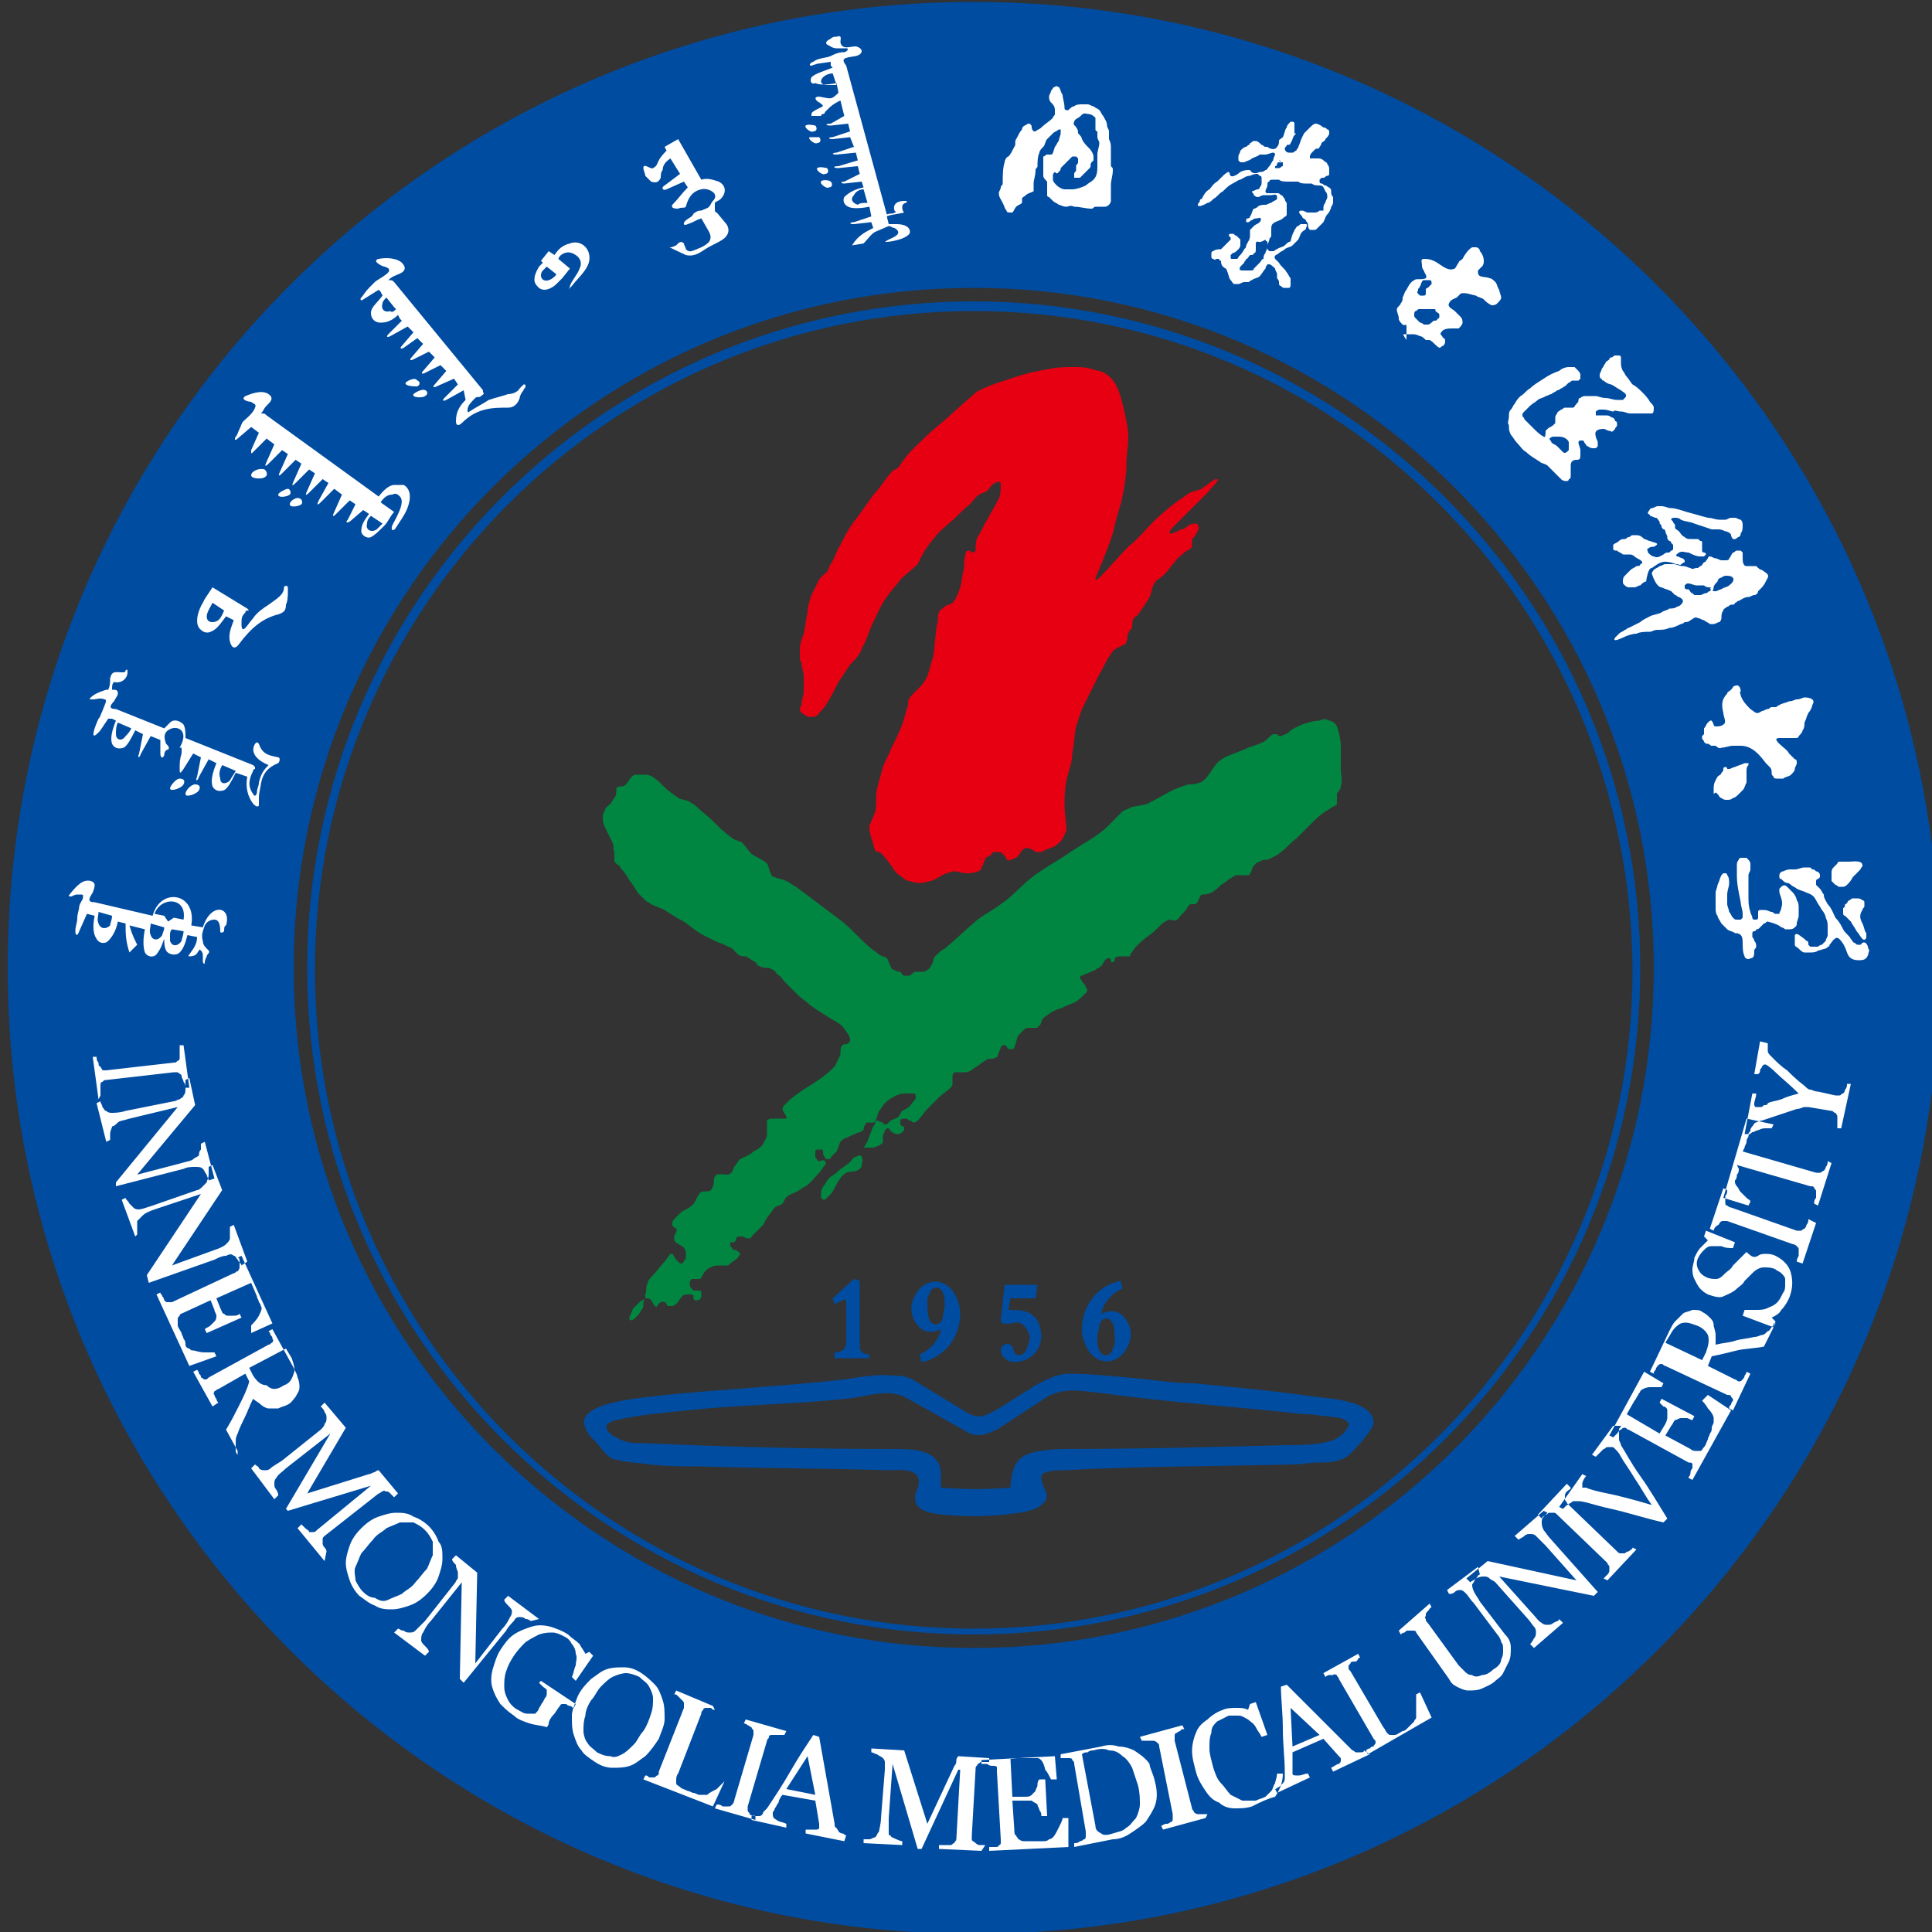 <?xml version="1.0" encoding="utf-8"?>
<!-- Generator: Adobe Illustrator 19.2.1, SVG Export Plug-In . SVG Version: 6.00 Build 0)  -->
<svg version="1.2" baseProfile="tiny" id="图层_1"
	 xmlns="http://www.w3.org/2000/svg" xmlns:xlink="http://www.w3.org/1999/xlink" x="0px" y="0px" viewBox="0 0 100 100"
	 xml:space="preserve">
<rect x="0" y="0" width="100" height="100" fill="#333333" stroke="none"/>
<g>
	<path fill-rule="evenodd" fill="#004CA1" d="M50.4,0.1c27.6,0,50,22.4,50,50c0,27.6-22.4,50-50,50c-27.6,0-50-22.4-50-50
		C0.4,22.5,22.7,0.1,50.4,0.1z M50.4,14.9c-19.5,0-35.2,15.8-35.2,35.2s15.8,35.2,35.2,35.2c19.5,0,35.2-15.8,35.2-35.2
		C85.6,30.7,69.8,14.9,50.4,14.9z"/>
	<path fill-rule="evenodd" fill="#004CA1" d="M50.4,15.6c-19.1,0-34.5,15.5-34.5,34.5c0,19.1,15.5,34.5,34.5,34.5
		c19.1,0,34.5-15.5,34.5-34.5C84.9,31.1,69.4,15.6,50.4,15.6z M50.4,16.1c-18.8,0-34.1,15.3-34.1,34.1c0,18.8,15.3,34.1,34.1,34.1
		c18.8,0,34.1-15.3,34.1-34.1C84.4,31.3,69.2,16.1,50.4,16.1z"/>
	<path fill-rule="evenodd" fill="#004CA1" d="M47.4,71.5l2.3,1.4c0.9,0.6,1.1,0.5,2,0l1.9-1.2c0.6-0.3,1.1-0.6,1.8-0.6
		c1,0,3,0.2,4,0.3c0.8,0.1,1.6,0.2,2.4,0.2c2.1,0.2,4.2,0.4,6.3,0.7c0.8,0.1,2.9,0.2,3,1.3c0,0.3-0.3,0.6-0.6,1
		c-0.2,0.2-0.6,0.7-0.8,0.8c-0.3,0.2-0.7,0.3-1.4,0.3c-0.5,0-1,0.1-1.4,0.1c-4.1,0.1-8.3,0.1-11.8,0.3c-0.3,0-1.1,0-1.2,0.3
		c0,0.1,0,0.3,0.1,0.5c0.1,0.3,0.4,0.6-0.1,1c-0.5,0.4-1.3,0.4-1.9,0.5c-1.1,0.1-2.1,0.1-3.2,0c-0.9-0.1-1.6-0.3-1.4-1.1
		c0.1-0.3,0.3-0.7,0-1C47,76,46.4,76.1,46,76.1c-3.3-0.1-6.5-0.1-9.9-0.2c-0.8,0-1.6,0-2.5-0.1c-0.6-0.1-1.3-0.1-1.9-0.3
		c-0.4-0.2-0.6-0.6-0.9-0.9c-0.2-0.2-0.4-0.4-0.5-0.7c-0.5-1.1,1.9-1.4,2.5-1.5c2.8-0.4,7.4-0.6,10.9-1c0.7-0.1,1.7-0.3,2.5-0.2
		C46.8,71.2,47.1,71.3,47.4,71.5z M50.2,74.2L47,72.4c-1-0.6-2.1-0.1-3.2,0c-2.8,0.3-5.5,0.3-8.2,0.6c-1,0.1-2.2,0.2-3.2,0.4
		c-0.5,0.1-1.1,0.2-1,0.5c0,0.1,0.2,0.4,0.5,0.5c0.5,0.3,0.9,0.3,1.5,0.3c4.4,0.2,8.8,0.3,12.9,0.3c0.9,0,2.3,0,2.4,1.2l0,0.8
		c1.2,0.1,2.4,0.1,3.6,0c0.1-1.6,0.6-1.9,2.6-2c3.9,0,7.9-0.1,11.7-0.2c0.7,0,1.8,0,2.5-0.3c0.4-0.2,0.6-0.5,0.7-0.7
		c0.1-0.2-0.2-0.3-0.4-0.4c-0.6-0.1-0.9-0.1-1.6-0.2c-0.1,0-0.2,0-0.3,0c-3.5-0.4-7-0.6-10.5-1.1c-1.1-0.1-1.9-0.3-2.8,0.2L51.6,74
		C51.1,74.2,50.8,74.4,50.2,74.2z"/>
	<g>
		<path fill-rule="evenodd" fill="#FFFFFF" d="M74.2,16c-0.1,0-0.2,0-0.3,0c-0.1,0-0.3,0-0.4,0c-0.1,0-0.1,0-0.2,0.1
			c-0.1,0-0.1,0.1-0.1,0.2c0,0.1,0,0.1,0.1,0.2c0.1,0.1,0.1,0.1,0.2,0.2c0.1,0,0.2,0.1,0.2,0.1c0,0,0.1,0,0.2,0
			c0.1,0,0.2-0.1,0.3-0.2c0.1,0,0.2,0,0.2-0.1c0.1,0,0.1-0.1,0.1-0.1c0,0,0-0.1,0-0.1c0-0.1-0.1-0.1-0.2-0.2
			C74.3,16,74.3,16,74.2,16z M74,14.5c-0.1,0-0.1,0-0.2,0c-0.1,0-0.2,0-0.2,0.1c-0.1,0.1,0,0.1-0.1,0.2c0,0.1-0.1,0.1-0.1,0.2
			c0,0.1-0.1,0.1,0,0.2c0,0,0.1,0.1,0.1,0.1c0.1,0,0.1,0,0.2,0c0.1,0,0.1-0.1,0.1-0.1c0-0.1,0-0.1,0-0.2c0-0.1,0.1-0.1,0.1-0.1
			c0.1-0.1,0.1-0.1,0.2-0.2C74.1,14.6,74.1,14.5,74,14.5z M72.7,17.3c0.1,0,0.2,0,0.4,0c0.1,0,0.2,0,0.4,0.1c0.1,0,0.2,0.1,0.3,0.2
			c0.1,0,0.1,0,0.2,0c0.2,0.1,0.3,0.3,0.5,0.4c0.1,0,0.1-0.1,0.2-0.1c0,0,0.1-0.1,0.1-0.2c0-0.1,0-0.2-0.1-0.2
			c-0.1-0.2-0.2-0.2-0.1-0.3c0.1-0.2,0.4-0.2,0.6-0.2c0.1,0,0.2,0,0.3,0c0.1-0.1,0.2-0.2,0.2-0.3c0-0.1,0-0.2-0.1-0.3
			c-0.1-0.1-0.2-0.2-0.3-0.3c-0.1-0.1-0.4-0.2-0.3-0.4c0.1-0.2,0.2-0.2,0.4-0.3c0.1-0.1,0.1-0.1,0.2-0.2c0.2-0.1,0.7,0.1,0.8,0.1
			c0.1,0.1,0.3,0.1,0.4,0.2c0.1,0.1,0.2,0.2,0.4,0.3c0.1,0,0.2,0,0.3-0.1c0.1-0.1,0.2-0.2,0.2-0.3c0-0.1-0.1-0.3-0.1-0.4
			c-0.1-0.1-0.1-0.3-0.2-0.4c-0.1-0.1-0.2-0.2-0.3-0.2c-0.2-0.1-0.6,0-0.6-0.3c0,0,0-0.1,0-0.1c0.1-0.1,0.1-0.1,0.2-0.2
			c0.1-0.1,0.1-0.2,0.1-0.3c0-0.2-0.1-0.4-0.2-0.5c0-0.1-0.1-0.2-0.2-0.2c-0.1,0-0.1,0-0.2,0c-0.2,0.1-0.4,0.4-0.5,0.6
			c-0.1,0.1-0.2,0.1-0.2,0.2c-0.1,0.1-0.1,0.2-0.2,0.3c-0.4,0.2-0.8-0.3-1.1-0.4c-0.2-0.1-0.4-0.1-0.5-0.1c-0.2,0-0.1,0.2-0.1,0.3
			c0,0.1,0,0.2,0.1,0.3c0,0.1,0.2,0.3,0.1,0.4c-0.2,0.1-0.5,0-0.6,0.1c-0.2,0.1-0.3,0.3-0.4,0.5c-0.1,0.1-0.1,0.2-0.2,0.4
			c0,0.1,0,0.2-0.1,0.3c0,0.1-0.2,0.2-0.2,0.3c0,0.2,0.1,0.3,0.1,0.5c0,0.1,0.1,0.2,0.2,0.3c0.1,0.1,0.2-0.1,0.2,0.1
			c0,0.1,0,0.2,0,0.3c0,0.1,0,0.2,0,0.4C72.6,17.3,72.6,17.3,72.7,17.3z"/>
		<path fill-rule="evenodd" fill="#FFFFFF" d="M56,7.2C56,7.1,55.9,7,55.8,6.9c0-0.1,0-0.2-0.1-0.3c0-0.1-0.2-0.1-0.1-0.3
			c0-0.1,0.2-0.2,0.2-0.2C56,6,56,5.8,56.3,5.9c0.2,0,0.3,0.1,0.4,0.2c0,0,0,0.1,0,0.1c0,0.1,0,0.1,0,0.2c0,0,0,0.1,0,0.1
			c0,0.1,0,0.1,0,0.2c0,0.1,0.1,0.1,0.1,0.1c0,0.1,0,0.2,0,0.3c0,0.1,0.1,0.2,0.1,0.3c0,0.2-0.1,0.4-0.1,0.6c0,0.1,0,0.3,0,0.4
			c0,0.1,0,0.1,0,0.2c0,0.2,0,0.5-0.2,0.7c-0.1,0.1-0.3,0.2-0.4,0.3c-0.2,0.1-0.5,0.2-0.7,0.2c-0.1,0-0.3,0-0.4,0
			c-0.1,0-0.3-0.1-0.4-0.2c-0.1-0.1-0.2-0.2-0.2-0.3c0-0.1,0-0.1,0-0.2c0-0.1,0-0.1,0.1-0.2C54.7,9,54.7,9,54.8,8.9
			c0.1-0.1,0.1-0.1,0.1-0.2c0.1-0.1,0.2-0.2,0.3-0.3c0.1-0.1,0.2-0.2,0.3-0.3c0,0,0.1,0,0.1,0c0.1,0,0.1,0,0.1,0
			c0,0,0.1,0.1,0.1,0.1c0,0.1,0,0.2,0,0.2c0,0.1-0.1,0.1-0.1,0.2c0,0.1,0,0.1,0,0.2c0,0.1-0.1,0.1-0.1,0.2c0,0.1,0,0.2,0,0.2
			c0,0,0,0,0.1,0c0.1,0,0.1,0,0.2,0C55.9,9.2,56,9.1,56.1,9c0.1-0.1,0.2-0.2,0.3-0.3c0.1-0.1,0-0.2,0.1-0.3c0,0,0.1-0.1,0.1-0.1
			c0-0.1,0-0.1,0-0.2c0-0.1-0.1-0.3-0.2-0.4C56.2,7.5,56.1,7.4,56,7.2z M53.5,9.8c0-0.1,0-0.2,0-0.3c0-0.2,0.1-0.4,0.1-0.7
			c0-0.1,0.1-0.1,0.1-0.2c0-0.2,0-0.5,0.1-0.7c0-0.1,0.1-0.2,0.2-0.3c0.1-0.1,0.1-0.3,0.2-0.4c0.1-0.1,0.2-0.2,0.3-0.3
			c0.1-0.1,0.2-0.1,0.3-0.2c0,0,0.1,0,0.1,0c0,0.1,0,0.2,0,0.2c0,0.1-0.1,0.3-0.1,0.4c-0.1,0.1-0.1,0.2-0.2,0.3
			C54.5,7.9,54.5,8,54.4,8c-0.1,0-0.1,0-0.2,0c-0.1,0-0.1,0.1-0.2,0.1C54,8.3,54,8.4,54,8.5c0,0.1,0,0.2,0,0.3c0,0,0,0.1,0,0.1
			c0,0.1,0,0.2,0,0.2c0,0.1,0.1,0.2,0.2,0.3c0,0.1,0,0.2,0,0.3c0,0.1,0,0.2,0,0.4c0,0.1,0.1,0.1,0.1,0.1c0.1,0.1,0.1,0.1,0.2,0.2
			c0.1,0.1,0.2,0.1,0.3,0.2c0.1,0,0.2,0.1,0.4,0.1c0.1,0,0.2-0.1,0.4,0c0.3,0,0.6,0.1,0.9,0.1c0.1,0,0.1-0.1,0.2-0.1
			c0.2,0,0.3,0,0.5,0c0.1,0,0.2-0.1,0.2-0.1c0,0,0.1-0.1,0.1-0.2c0-0.2,0-0.4,0-0.6c0-0.1,0-0.1,0-0.2c0-0.3,0.1-0.5,0.1-0.8
			c0-0.1,0-0.1-0.1-0.2c0-0.3,0-0.6,0-0.9c0-0.2,0-0.3-0.1-0.5c0-0.1,0-0.2,0-0.4c0-0.1-0.1-0.2-0.1-0.3c0-0.2-0.1-0.3-0.2-0.5
			c-0.1-0.1-0.1-0.2-0.2-0.3c-0.1-0.1-0.2-0.1-0.3-0.2c-0.1,0-0.2-0.1-0.3-0.1c-0.1,0-0.2,0-0.3,0c-0.1,0-0.3,0-0.4,0.1
			c-0.1,0-0.2,0.1-0.3,0.2c0,0-0.1,0-0.1,0c-0.1,0-0.1-0.1-0.1-0.1C55.1,5.3,55,5.1,55,4.9c-0.1-0.1-0.1-0.3-0.2-0.4
			c-0.1,0-0.1-0.1-0.2,0c-0.1,0-0.1,0.1-0.2,0.2c0,0.1-0.1,0.2-0.1,0.3c0,0.1,0,0.2,0.1,0.3c0.1,0.1,0.2,0.2,0.2,0.4
			c0,0.1,0,0.1,0,0.2c0,0.1-0.1,0.1-0.1,0.2c-0.2,0.2-0.4,0.3-0.6,0.5c-0.1,0.1-0.2,0.1-0.3,0.2c0,0-0.1,0-0.1,0
			c0,0-0.1-0.1-0.1-0.2c0-0.1,0-0.1-0.1-0.2c0,0-0.1,0-0.1,0c-0.1,0.1-0.3,0.1-0.3,0.3c-0.1,0.1-0.2,0.3-0.3,0.5
			c-0.1,0.1,0,0.3-0.1,0.4c-0.1,0.2-0.2,0.4-0.3,0.5C52.1,8.1,52,8.3,52,8.4c-0.1,0.3-0.1,0.7-0.1,1.1c0,0.1-0.1,0.1-0.1,0.2
			c0,0.1-0.1,0.2-0.1,0.3c0,0.2,0.1,0.3,0.2,0.5c0.1,0.2,0.1,0.3,0.2,0.4c0,0.1,0.1,0.1,0.2,0.1c0,0,0.1,0,0.1,0
			c0.1-0.1,0.1-0.2,0.2-0.3c0.1-0.1,0.2-0.1,0.3-0.2c0-0.1,0-0.1,0-0.2c0-0.1,0.1-0.1,0.2-0.2c0.1-0.1,0.2-0.1,0.4-0.2
			C53.5,9.9,53.5,9.8,53.5,9.8z"/>
		<path fill-rule="evenodd" fill="#FFFFFF" d="M65.1,12.5c0,0-0.1,0-0.1,0.1c0,0,0,0,0,0.1c0,0,0,0.1,0,0.1c0,0,0,0.1,0,0.1
			c0,0.1,0,0.2-0.1,0.2c0,0.1-0.1,0.1-0.2,0.1c-0.1,0.1-0.1,0.2-0.2,0.2c0,0.1-0.1,0.1-0.1,0.2c0,0-0.1,0.1-0.1,0.1
			c0,0-0.1,0.1-0.1,0.1c-0.1,0.2,0,0.2,0.2,0.2c0.1,0,0.2,0,0.3,0c0.1,0,0.2,0,0.2-0.1c0.1-0.1,0.2-0.2,0.3-0.3
			c0.1-0.1,0.1-0.2,0.2-0.2c0-0.1,0-0.2,0.1-0.3c0-0.1,0.1-0.2,0.1-0.3c0-0.1,0-0.2,0-0.2c0,0,0-0.1,0-0.1c0,0-0.1,0-0.1-0.1
			C65.2,12.6,65.1,12.5,65.1,12.5z M67.6,11.8c0,0.1-0.1,0.1-0.2,0.2c-0.1,0.1-0.1,0.2-0.2,0.4c-0.1,0.1-0.2,0.2-0.3,0.3
			c-0.1,0.1-0.3,0.1-0.4,0.2c-0.1,0.1-0.2,0.1-0.3,0.2c-0.1,0.1-0.3,0.1-0.2,0.3c0.1,0.1,0.2,0.2,0.2,0.2c0.1,0.2,0.3,0.3,0.4,0.5
			c0.1,0.1,0.1,0.2,0.2,0.3c0,0.1,0,0.2,0,0.3c0,0.1,0,0.2-0.1,0.2c0,0-0.1,0-0.2,0c-0.1,0-0.1,0-0.2-0.1c-0.1,0-0.1-0.1-0.1-0.2
			c0-0.1-0.1-0.2-0.1-0.2c0-0.1,0-0.2,0-0.2c0-0.1-0.1-0.2-0.1-0.3c-0.1-0.1-0.3-0.3-0.4-0.2c-0.1,0.1-0.1,0.2-0.1,0.2
			c-0.1,0.1-0.2,0.3-0.3,0.4c-0.1,0.1-0.3,0.1-0.4,0.2c-0.1,0-0.1,0.1-0.2,0.1c-0.1,0-0.2,0-0.2,0c-0.1,0-0.2,0.1-0.3,0.1
			c-0.1,0-0.1,0-0.2,0c-0.1,0-0.1-0.1-0.2-0.2c-0.1-0.1-0.1-0.3-0.2-0.5c0-0.1-0.1-0.1-0.2-0.2c-0.1-0.1-0.1-0.2-0.1-0.3
			c0,0-0.1,0-0.1-0.1c0,0-0.1,0-0.1,0c-0.1,0-0.1,0.1-0.2,0c-0.1,0-0.1-0.1-0.1-0.1c0-0.1,0-0.1,0-0.2c0,0,0-0.1,0.1-0.1
			c0.1-0.1,0.3-0.1,0.4-0.1c0.1-0.1,0.2-0.2,0.3-0.3c0.1-0.1,0.2-0.2,0.2-0.2c0,0,0-0.1,0-0.1c0,0-0.1-0.1-0.1-0.1
			c0,0,0-0.1,0.1-0.1c0,0,0.1,0,0.1,0c0.1,0,0.1,0.1,0.2,0.1c0.1,0.1,0.1,0.1,0.2,0.2c0,0.1,0,0.2,0,0.3c0,0.1-0.1,0.2-0.1,0.2
			c-0.1,0.1-0.2,0.2-0.3,0.2c0,0-0.1,0.1-0.1,0.1c0,0,0,0.1,0,0.1c0,0.1,0,0.1,0.1,0.1c0,0,0.1,0,0.1,0c0,0,0.1,0,0.1,0
			c0.1,0,0.1-0.1,0.1-0.1c0.1-0.1,0.2-0.2,0.3-0.4c0.1-0.1,0.1-0.1,0.1-0.2c0.1-0.2,0.2-0.3,0.2-0.5c0-0.1,0-0.1,0-0.2
			c0,0,0,0,0-0.1c0.1-0.1,0.1-0.1,0.2-0.2c0.1-0.1,0.2-0.1,0.3-0.2c0.1-0.1,0.1-0.3-0.1-0.2c-0.1,0-0.2,0-0.3,0.1
			c-0.1,0-0.1,0.1-0.2,0.1c0,0-0.1,0-0.1,0c0,0,0-0.1,0-0.1c0,0,0-0.1,0.1-0.1c0,0,0.1,0,0.1-0.1c0.1-0.1,0.1-0.3,0.2-0.4
			c0,0,0.1,0,0.2-0.1c0.1-0.1,0.3-0.1,0.4-0.1c0.1,0,0.2-0.1,0.3-0.1c0.1-0.1,0.2-0.1,0.3-0.2c0,0,0-0.1,0-0.1
			c0-0.2-0.2-0.1-0.3-0.1c-0.1,0-0.1,0-0.2,0c-0.1,0-0.2,0-0.2,0c-0.1,0-0.2,0.1-0.3,0.1c-0.1,0-0.2-0.1-0.2-0.1
			c0-0.1-0.1-0.1-0.1-0.2c0,0,0,0,0,0c0.1,0,0.2-0.1,0.3-0.1c0,0,0.1,0,0.1-0.1c0.1-0.1,0.1-0.2,0.1-0.2c0-0.1,0-0.2,0-0.3
			c0,0,0-0.1-0.1-0.1c0,0-0.1-0.1-0.1-0.1c-0.1,0-0.2,0-0.4,0.1c-0.2,0-0.3,0.1-0.5,0.2c-0.1,0-0.2,0.1-0.4,0.2
			c-0.2,0.1-0.3,0.2-0.5,0.4c-0.2,0.1-0.3,0.3-0.5,0.4c-0.1,0.1-0.2,0.2-0.3,0.2c0,0-0.5,0.3-0.5,0.1c0-0.1,0.1-0.1,0.1-0.2
			c0,0,0-0.1,0.1-0.1c0.1-0.2,0.2-0.4,0.4-0.5c0.1-0.1,0.2-0.3,0.4-0.4c0.1-0.1,0.2-0.2,0.3-0.3c0,0,0.2-0.2,0.3-0.2
			c0.1,0.1,0,0.1,0.1,0.2c0.1,0.1,0.4-0.1,0.5-0.2c0.2-0.1,0.3-0.1,0.5-0.1C64.8,9,65,9,65.2,8.9c0.1,0,0.2,0,0.3-0.1
			c0.1,0,0.1-0.1,0.2-0.2c0.1-0.1,0.1-0.2,0.2-0.3C65.9,8.3,65.9,8.2,66,8c0-0.1-0.1-0.1-0.1-0.1c-0.1,0-0.3,0.1-0.4,0.1
			c-0.1,0-0.2,0-0.3,0c-0.1,0.1-0.2,0.1-0.4,0.2c-0.1,0.1-0.2,0.1-0.4,0.2c-0.1,0-0.1,0-0.2,0c0,0-0.1-0.1-0.1-0.1
			c0-0.1,0-0.2,0-0.2c0-0.1,0.1-0.2,0.1-0.3c0.1-0.1,0.2-0.2,0.3-0.2c0.1-0.1,0.2-0.1,0.2-0.2c0.1,0,0.1-0.1,0.2-0.1
			c0,0,0.1,0,0.1,0c0.1,0,0.2,0.1,0.3,0.2c0.1,0,0.1,0.1,0.2,0.1c0,0,0.1,0,0.1,0c0.1,0.1,0.4,0.2,0.5,0c0.1-0.1,0.1-0.2,0.1-0.3
			c0-0.1,0.1-0.1,0.2-0.2c0.1-0.2,0.1-0.4,0.2-0.5c0-0.1,0.1-0.2,0.2-0.3c0,0,0.1,0,0.1,0c0,0,0.1,0,0.1,0.1c0,0.1,0,0.2,0,0.2
			c0,0.1,0,0.2,0,0.2c0,0,0,0,0,0.1C67.1,6.9,67.1,6.9,67,7c-0.1,0.1-0.1,0.3-0.2,0.4c0,0.1-0.1,0.1-0.2,0.1c0,0.1-0.1,0.1-0.1,0.2
			c0,0.1,0.1,0.2,0.2,0.2c0.1,0,0.1,0,0.2,0c0.1,0,0.1-0.1,0.2-0.1c0-0.1,0.1-0.1,0.1-0.2c0.1-0.2,0.1-0.3,0.2-0.5
			c0,0,0.1-0.2,0.1-0.2c0.1-0.1,0.2-0.2,0.3-0.3c0.1-0.1,0.2-0.2,0.3-0.2c0.1,0,0.3,0.1,0.4,0.2c0.1,0,0.1,0,0.2,0.1
			c0.1,0,0.1,0.1,0.1,0.2c0,0.1-0.1,0.2-0.2,0.3c0,0.1-0.1,0.1-0.2,0.2c0,0,0,0.1-0.1,0.2c0,0.1-0.1,0.1-0.2,0.1
			c-0.1,0.1-0.1,0.1-0.2,0.2c0,0-0.1,0.1-0.1,0.2c0,0,0,0.1,0,0.1c0,0,0.1,0,0.1,0c0.1,0,0.1,0,0.2,0c0,0,0.1,0,0.1,0
			c0.1,0,0.2,0,0.3,0.1c0.1,0.1,0.2,0.1,0.2,0.2c0.1,0.1,0.1,0.2,0.1,0.3c0,0,0,0.1,0,0.2c0,0,0,0.1-0.1,0.1c-0.1,0-0.1,0.1-0.2,0.1
			c-0.1,0-0.1,0-0.2,0.1c0,0,0,0.1,0,0.1c0,0,0,0.1,0.1,0.1c0.1,0,0.1,0.1,0.2,0.1c0.1,0,0.1,0.1,0.2,0.1c0.1,0.1,0.1,0.1,0.1,0.2
			c0,0.1,0,0.2,0.1,0.3c0,0,0,0.1,0,0.1c0,0.1,0,0.1,0,0.1c0,0.1,0,0.2-0.1,0.3c0,0.1-0.1,0.3-0.2,0.4c-0.1,0.1-0.1,0.2-0.2,0.4
			c-0.1,0.1-0.2,0.2-0.3,0.3c-0.1,0.1-0.1,0.1-0.2,0.1c-0.1,0-0.1,0-0.2,0c-0.1-0.1-0.1-0.2-0.1-0.3c0-0.1-0.1-0.1-0.1-0.2
			c-0.1-0.1-0.2-0.1-0.2-0.2c-0.1-0.1-0.3-0.3,0-0.3c0.1,0,0.2,0.1,0.3,0.1c0.1,0,0.2,0,0.3,0c0.1,0,0.2,0,0.3-0.1
			c0.1,0,0.1,0,0.2,0c0,0,0-0.1,0-0.1c0-0.1,0-0.2,0.1-0.3c0-0.1,0.1-0.2,0.1-0.3c0-0.1,0-0.2-0.1-0.3c-0.1-0.2-0.1-0.3-0.3-0.3
			c-0.1,0-0.3,0-0.4-0.1c-0.1,0-0.2,0-0.3,0c-0.1,0-0.3,0-0.4-0.1c-0.2,0-0.4,0-0.5,0c-0.2,0-0.4,0-0.5-0.1c-0.1,0-0.2,0-0.3,0
			c-0.1,0-0.2,0-0.2,0.1c-0.1,0-0.1,0.1-0.1,0.2c0,0.1-0.1,0.2-0.1,0.3c0,0,0,0.1,0.1,0.1c0,0,0.1,0,0.1,0c0.1,0,0.1,0,0.2,0
			c0.1,0,0.2,0,0.2,0c0.1,0,0.1,0,0.2,0.1c0.1,0,0.1,0.1,0.2,0.2c0,0.1,0.1,0.2,0.1,0.2c0,0.1,0,0.2,0,0.4c0,0.1,0,0.1,0,0.2
			c0,0.1-0.1,0.1-0.2,0.2c-0.1,0.1-0.2,0.1-0.4,0.2c-0.2,0.1-0.2,0.2-0.2,0.4c0,0.1,0,0.2,0,0.3c0,0.1-0.1,0.1-0.1,0.2
			c0,0.1-0.1,0.2-0.1,0.3c0,0.1,0,0.1,0,0.2c0,0,0.1,0.1,0.1,0.1c0,0,0.1,0,0.2,0c0.1,0,0.1-0.1,0.2-0.1c0.1-0.1,0.3-0.1,0.4-0.2
			c0.1-0.1,0.2-0.2,0.3-0.2C66.9,12,67,12,67,11.9c0.1-0.1,0.1-0.2,0.2-0.2c0.1-0.1,0.1-0.1,0.2-0.1c0,0,0.1,0,0.1,0
			c0,0,0.1,0,0.1,0C67.7,11.6,67.6,11.8,67.6,11.8z M66.2,8.4c-0.1,0-0.1,0.1-0.1,0.1c0,0,0,0.1-0.1,0.1c0,0,0,0.1,0,0.1
			c0,0,0,0,0.1,0c0,0,0.1,0,0.1,0c0.1,0,0.1-0.1,0.2-0.1c0,0,0,0,0-0.1c0,0,0-0.1,0-0.1c0,0-0.1,0-0.1,0c0,0,0-0.1-0.1-0.1
			C66.4,8.5,66.3,8.4,66.2,8.4C66.3,8.4,66.3,8.4,66.2,8.4z"/>
		<path fill-rule="evenodd" fill="#FFFFFF" d="M83.9,21.3c0.2,0,0.3,0.1,0.5,0.1c0.1,0,0.3,0,0.4,0c0.2,0,0.5,0,0.7,0
			c0.1,0,0.1-0.2,0.1-0.3c0-0.1-0.1-0.2-0.2-0.3c-0.1-0.2-0.3-0.4-0.4-0.5c-0.1-0.1-0.3-0.3-0.5-0.4c-0.1-0.1-0.2-0.3-0.3-0.4
			c-0.1-0.1-0.1-0.2-0.2-0.3c-0.1-0.2-0.1-0.3-0.1-0.5c0-0.1,0-0.1,0-0.2c0,0,0-0.1-0.1-0.1c-0.1,0-0.1,0-0.2,0
			c-0.1,0-0.1,0.1-0.2,0.1c-0.1,0-0.1,0.1-0.1,0.1c-0.1,0.1-0.2,0.1-0.2,0.2C83,18.9,83,19,82.9,19.1c0,0.1-0.1,0.2-0.1,0.3
			c0,0.1,0,0.2,0.1,0.2c0,0.1,0.1,0.1,0.1,0.1c0.1,0.1,0.3,0.2,0.4,0.2c0.2,0.1,0.3,0.2,0.5,0.3c0.1,0.1,0.4,0.2,0.2,0.4
			c0,0-0.1,0.1-0.1,0.1c-0.1,0-0.2,0-0.3,0c-0.2,0-0.4-0.1-0.6-0.1c-0.2,0-0.4-0.1-0.5-0.1c-0.2,0-0.3,0-0.5,0c-0.1,0-0.2,0-0.3,0.1
			c-0.1,0-0.1,0.1-0.1,0.1c0,0.1,0,0.1-0.1,0.2c-0.1,0.1-0.1,0.2-0.2,0.2c-0.1,0-0.3,0-0.4,0c-0.1,0-0.1,0.1-0.2,0.1
			c-0.1,0.1-0.2,0.1-0.2,0.2c0,0-0.1,0.1-0.1,0.2c0,0.1,0,0.2,0,0.3c0,0-0.1,0.1-0.1,0.1c-0.1,0.1-0.2,0.1-0.3,0.2
			c0,0-0.1,0.1-0.1,0.1c0,0.1,0,0.4-0.1,0.3c-0.2-0.1-0.4-0.3-0.5-0.4c-0.1-0.1-0.2-0.2-0.3-0.3c-0.1-0.1-0.1-0.1-0.2-0.2
			c0-0.1-0.1-0.1-0.1-0.2c0-0.1,0-0.1,0.1-0.2c0.1-0.1,0.2-0.2,0.3-0.3c0.1-0.1,0.3-0.2,0.4-0.3c0.1-0.1,0.3-0.1,0.4-0.2
			c0.1,0,0.2-0.1,0.3-0.1c0.1-0.1,0.2-0.1,0.3-0.2c0.1,0,0.2-0.1,0.2-0.1c0.1,0,0.1-0.1,0.2-0.1c0.1-0.1,0.1-0.1,0.2-0.2
			c0.1,0,0.1-0.1,0.2-0.1c0.1,0,0.1,0,0.2,0c0,0,0.1,0,0.1,0c0,0,0.1-0.1,0.1-0.1c0-0.1,0-0.1,0-0.2c0-0.1-0.1-0.2-0.1-0.2
			c-0.1-0.1-0.1-0.1-0.2-0.2c-0.1,0-0.2,0-0.3,0c-0.2,0-0.4,0.1-0.5,0.2c-0.3,0.1-0.5,0.2-0.8,0.4c-0.3,0.2-0.5,0.3-0.7,0.5
			c-0.2,0.1-0.3,0.3-0.5,0.4c-0.1,0.1-0.2,0.2-0.3,0.4c-0.1,0.1-0.1,0.2-0.2,0.3c-0.1,0.1-0.1,0.2-0.1,0.4c0,0.1-0.1,0.3,0,0.4
			c0,0.2,0,0.3,0.1,0.5c0.1,0.1,0.2,0.3,0.3,0.4c0.2,0.2,0.3,0.4,0.5,0.5c0.2,0.2,0.4,0.3,0.7,0.5c0.1,0.1,0.3,0.1,0.4,0.2
			c0.1,0.1,0.2,0.2,0.3,0.3c0.1,0.1,0.3,0.3,0.4,0.4c0.1,0.1,0.2,0.1,0.3,0.1c0,0,0.1,0,0.1-0.1c0.1,0,0.1-0.1,0.1-0.2
			c0-0.1,0-0.1,0-0.2c0-0.1,0-0.2,0-0.3c0-0.2,0.1-0.3,0.3-0.3c0.1,0,0.2,0,0.2-0.2c0-0.1,0-0.2,0-0.3c0-0.1-0.1-0.3-0.1-0.4
			c0,0,0-0.1,0.1-0.1c0,0,0,0,0.1,0c0,0,0.1,0,0.1,0.1c0.1,0.1,0.1,0.2,0.2,0.2c0.1,0.1,0.2,0.1,0.3,0.1c0.1,0,0.1,0,0.1,0
			c0,0,0.1-0.1,0.1-0.1c0-0.1,0-0.2,0-0.2c0-0.1-0.1-0.2-0.1-0.3c-0.1-0.3,0.1-0.4,0.4-0.4c0.1,0,0.2,0.1,0.3,0.1
			c0.1,0,0.1,0.1,0.2,0c0,0,0.1-0.1,0.1-0.1c0-0.1,0.1-0.1,0.1-0.2c0-0.1,0-0.2-0.1-0.2c0-0.1-0.1-0.2-0.2-0.2
			c-0.1-0.1-0.2-0.1-0.3-0.1c-0.1,0-0.2,0-0.2,0c-0.1,0-0.2,0-0.3,0c0,0,0,0,0-0.1c0,0,0-0.1,0-0.1c0,0,0.1-0.1,0.2-0.1
			c0,0,0.1,0,0.2,0c0.2,0,0.4,0.1,0.5,0.1C83.6,21.2,83.7,21.3,83.9,21.3z M80.7,22.6c-0.1,0-0.2,0-0.3,0c-0.1,0-0.2,0.1-0.2,0.1
			c0,0.1,0.1,0.1,0.1,0.2c0.1,0.1,0.2,0.1,0.3,0.2c0.1,0.1,0.2,0.2,0.3,0.3c0.1,0.1,0.2,0,0.3-0.1c0,0,0-0.1,0-0.2
			c0-0.1,0-0.1,0-0.2C81.2,22.8,81,22.6,80.7,22.6z"/>
		<path fill-rule="evenodd" fill="#FFFFFF" d="M89.4,29.8c-0.1,0-0.2,0-0.3,0.1c-0.1,0-0.2,0.1-0.2,0.2c-0.1,0.1-0.2,0.2-0.2,0.3
			c0,0.1-0.1,0.2,0,0.2c0,0,0.1,0,0.1,0c0.1,0,0.2-0.1,0.3-0.1c0.1-0.1,0.3-0.1,0.4-0.2C89.9,30,89.7,29.8,89.4,29.8z M88.5,30.4
			c-0.1,0-0.2,0-0.3-0.1c-0.1,0-0.3,0-0.4,0c-0.1,0-0.3-0.1-0.4-0.1c-0.1,0-0.1,0-0.2,0.1c0,0,0,0.1,0,0.1c0,0,0,0.1,0.1,0.1
			c0,0,0.1,0,0.1,0c0.1,0.1,0.1,0.2,0.2,0.2c0,0,0.1,0.1,0.1,0.1c0.1,0,0.2,0,0.3,0c0.1,0,0.2-0.1,0.3-0.1c0.1,0,0.1-0.1,0.2-0.1
			C88.5,30.6,88.6,30.6,88.5,30.4C88.6,30.5,88.6,30.4,88.5,30.4z M86,30.4c0.2,0.1,0.3,0.1,0.5,0.2c0,0,0.1,0.1,0.1,0.1
			c0,0,0.1,0.1,0.1,0.1c0.1,0,0.1,0.1,0.2,0.1c0.2,0.1,0.3,0.2,0.1,0.4c0,0-0.1,0.1-0.2,0.1c-0.1,0.1-0.3,0.1-0.4,0.1
			c-0.1,0.1-0.3,0.1-0.4,0.2c-0.2,0.1-0.4,0.1-0.6,0.2c-0.2,0.1-0.4,0.2-0.5,0.3c-0.2,0.1-0.4,0.2-0.6,0.3c-0.1,0-0.1,0.1-0.2,0.1
			c-0.1,0.1-0.2,0.1-0.3,0.2c-0.1,0.1-0.1,0.1-0.2,0.2c-0.2,0.3,0.4,0,0.4,0c0.2-0.1,0.5-0.2,0.7-0.2c0.2-0.1,0.5-0.1,0.7-0.1
			c0.1,0,0.2-0.1,0.4-0.1c0.2,0,0.4,0,0.6-0.1c0.2,0,0.4-0.1,0.6-0.2c0.1,0,0.2-0.1,0.2-0.1c0.1,0,0.2,0,0.3-0.1
			c0.2-0.1,0.2-0.2,0.4-0.1c0.1,0,0.2,0.1,0.3,0.1c0.1,0.1,0.2,0.1,0.3,0.2c0.1,0,0.1,0,0.2,0c0.1,0,0.2-0.1,0.3-0.1
			c0.1-0.1,0.1-0.2,0.1-0.2c0-0.1,0-0.3,0.1-0.4c0-0.1,0.1-0.1,0.2-0.2c0.1,0,0.1-0.1,0.2-0.1c0.1,0,0.2,0,0.2-0.1
			c0.1,0,0.1-0.1,0.2-0.1c0.2-0.1,0.3-0.2,0.5-0.2c0.1,0,0.2-0.1,0.3-0.1c0.1,0,0.2-0.1,0.2-0.2c0.1-0.1,0.1-0.1,0.2-0.2
			c0.1-0.1,0.2-0.3,0.3-0.5c0.1-0.2-0.2-0.3-0.3-0.4c-0.1,0-0.2-0.1-0.3-0.2c-0.1,0-0.1,0-0.2,0c-0.1,0-0.2,0-0.3,0
			c-0.2,0-0.2-0.3-0.2-0.4c0-0.1,0-0.2,0-0.3c0,0-0.1-0.1-0.1-0.1c-0.1,0-0.1,0-0.2,0c-0.1,0-0.1,0.1-0.2,0.1
			c-0.1,0.1-0.1,0.2-0.2,0.3c0,0.1-0.1,0.1-0.2,0.1c-0.1,0-0.1,0-0.2,0c-0.1,0-0.2-0.1-0.3-0.1c-0.1,0-0.2-0.1-0.3-0.1
			c0,0-0.1,0-0.1,0.1c-0.1,0.1-0.1,0.2-0.2,0.2c-0.1,0.1-0.1,0.2-0.2,0.2c-0.1,0.1-0.1,0.1-0.2,0.1c-0.1,0-0.2,0.1-0.3,0
			c-0.1,0-0.2-0.1-0.4-0.1c-0.2,0-0.3-0.1-0.5-0.1c-0.1,0-0.3,0-0.4,0c-0.1,0-0.2,0.1-0.3,0.1c-0.1,0.1-0.2,0.1-0.3,0.2
			c0,0-0.1,0.1-0.1,0.2C85.7,30.3,85.9,30.4,86,30.4z M85.5,29.4c0.3-0.2,0.5-0.4,0.9-0.3c0.1,0,0.3,0.1,0.4,0.1
			c0.1,0,0.2,0.1,0.2,0c0.1,0,0.1-0.1,0.2-0.1c0,0,0-0.1,0-0.1c0,0-0.1-0.1-0.1-0.1c-0.1,0-0.2-0.1-0.3-0.1c-0.1-0.1,0-0.1,0.1-0.2
			c0.2-0.1,0.3,0,0.5,0c0.2,0.1,0.4,0.2,0.6,0.2c0.1,0,0.2,0,0.2,0c0,0,0.1-0.1,0.1-0.1c0,0,0-0.1-0.1-0.1c0,0-0.1,0-0.1-0.1
			c0,0,0-0.1,0-0.2c0-0.1,0-0.2,0-0.2c0-0.1,0-0.1-0.1-0.1c0,0-0.1-0.1-0.1-0.1c-0.1,0-0.3,0-0.4,0c-0.1,0-0.2,0-0.3-0.1
			c-0.2-0.1-0.2-0.2-0.3-0.3c-0.1-0.1-0.2-0.1-0.2-0.2c0-0.1,0-0.1,0-0.1c0-0.1-0.1-0.1-0.1-0.2c0,0-0.1-0.1-0.1-0.1
			c0-0.1,0.1-0.1,0.2-0.1c0.1,0,0.2,0,0.3,0.1c0.2,0.1,0.5,0.1,0.7,0.2c0.3,0.1,0.6,0.2,0.9,0.3c0.1,0,0.2,0,0.3,0
			c0.1,0,0.2,0,0.4,0.1c0.1,0,0.3,0.1,0.3,0.2c0,0,0,0.1,0.1,0.2c0,0,0.1,0,0.1,0c0.1,0,0.1-0.1,0.2-0.1c0.1-0.1,0.1-0.1,0.1-0.2
			c0.1-0.1,0.1-0.3,0.1-0.4c0-0.1,0-0.2-0.1-0.3c-0.1,0-0.2-0.1-0.3-0.1c-0.1,0-0.1,0-0.2,0c-0.1,0-0.2,0.1-0.3,0.1
			c-0.1,0-0.2,0-0.3,0c-0.2,0-0.4-0.1-0.6-0.1c-0.4-0.1-0.7-0.2-1.1-0.3c-0.3-0.1-0.6-0.2-0.8-0.2c-0.2,0-0.3-0.1-0.5-0.1
			c-0.1,0-0.1,0-0.2,0c-0.1,0-0.2,0.1-0.3,0.1c-0.1,0-0.1,0.1-0.2,0.2c0,0,0,0.1,0,0.1c0,0,0.1,0,0.1,0.1c0.1,0,0.2,0.1,0.3,0.1
			c0.1,0,0.1,0.1,0.2,0.2c0,0.1,0,0.1,0.1,0.2c0,0.1,0,0.1,0.1,0.2c0,0,0.1,0,0.1,0.1c0,0.1,0.1,0.2,0.1,0.3c0,0.1,0,0.1,0.1,0.2
			c0,0,0.1,0,0.1,0.1c0,0,0.1,0.1,0.1,0.1c0,0,0,0.1,0,0.2c0,0,0,0.1-0.1,0.1c0,0-0.1,0.1-0.1,0.1c0,0-0.1,0-0.1,0
			c-0.1,0-0.2,0.1-0.2,0.1c-0.2,0.1-0.3,0.2-0.5,0.1c-0.1,0-0.2-0.1-0.3-0.2c0-0.1-0.1-0.2,0-0.2c0.1-0.1,0.2-0.1,0.3-0.1
			c0.4-0.2,0-0.2-0.2-0.3c-0.1,0-0.2-0.1-0.3-0.1c-0.1-0.1-0.2-0.2-0.4-0.2c-0.1,0-0.1,0-0.2,0c-0.1,0-0.1,0.1-0.2,0.1
			c-0.1,0-0.1,0.1-0.2,0.1c-0.1,0-0.2,0-0.3,0.1c-0.1,0.1-0.2,0.1-0.3,0.2c0,0.1,0,0.2,0,0.2c0,0.1,0.1,0.1,0.2,0.1
			c0.1,0.1,0.2,0.1,0.3,0.2c0.1,0,0.2,0,0.3,0c0.1,0,0.2,0,0.3,0.1c0.1,0.1,0.4,0.2,0.4,0.3c0,0,0,0.1-0.1,0.1
			c0,0.1-0.1,0.1-0.2,0.1c-0.1,0.1-0.2,0.1-0.3,0.2c-0.1,0.1-0.2,0.2-0.3,0.3c-0.1,0.1-0.1,0.2-0.1,0.3c0,0.1,0,0.1,0.1,0.2
			c0,0,0.1,0.1,0.2,0.1c0.1,0,0.2,0,0.3,0c0.1,0,0.2-0.1,0.3-0.1c0.1-0.1,0.2-0.2,0.3-0.2C85.3,29.5,85.4,29.4,85.5,29.4z"/>
		<path fill-rule="evenodd" fill="#FFFFFF" d="M89.1,38.7c0.2,0,0.4-0.1,0.6-0.1c0.1,0,0.3,0,0.4,0c0.6,0,1,0.5,1.3,0.9
			c0.1,0.1,0.1,0.1,0.2,0.2c0.1,0.1,0.1,0.2,0.1,0.3c0,0.1,0,0.1,0.1,0.2c0,0.1,0.1,0.1,0.2,0.1c0.1,0,0.2,0,0.3,0
			c0.1-0.1,0.3-0.1,0.4-0.2c0.1-0.1,0.2-0.2,0.2-0.3c0-0.1,0.1-0.2,0.1-0.3c0-0.1,0-0.2-0.1-0.2c-0.1-0.1-0.2-0.2-0.3-0.3
			c-0.1-0.2-0.3-0.3-0.5-0.5c-0.1-0.1-0.3-0.3,0-0.3c0.1,0,0.3,0,0.4,0c0.1,0,0.3,0,0.4,0c0.1,0,0.2,0,0.2-0.1
			c0.1-0.1,0.2-0.2,0.2-0.3c0.1-0.1,0.1-0.3,0.1-0.4c0.1-0.2,0.1-0.3,0.2-0.5c0.1-0.1,0.2-0.3,0.2-0.4c0.2-0.3-0.1-0.4-0.4-0.4
			c-0.1,0-0.2,0.1-0.4,0.1c-0.1,0-0.2,0.1-0.4,0.1c-0.2,0.1-0.4,0.1-0.5,0.2c-0.1,0-0.1,0.1-0.2,0.1c-0.1,0-0.1,0-0.2,0
			c-0.1,0-0.1,0.1-0.2,0.1c-0.1,0-0.2,0.1-0.3,0.1c-0.3,0.2-0.3,0.1-0.6-0.1c-0.2-0.2-0.4-0.4-0.5-0.7c0-0.1-0.1-0.2,0-0.2
			c0-0.2-0.1-0.4-0.3-0.3c-0.1,0-0.1,0.1-0.2,0.2c-0.1,0.1-0.2,0.1-0.2,0.2c-0.3,0.3-0.3,0.6-0.2,1c0,0.2,0.2,0.5,0,0.6
			c-0.1,0.1-0.3,0.1-0.4,0.1c0,0-0.1,0-0.1-0.1c-0.1-0.2-0.1-0.3-0.3-0.1c-0.1,0.1-0.1,0.2-0.2,0.3c0,0.1,0,0.2,0,0.3
			c0,0-0.1,0.1-0.1,0.1c0,0,0,0.1,0,0.1c0,0.1,0.1,0.1,0.1,0.2c0.1,0.1,0.1,0.1,0.2,0.1c0.1,0,0.1,0.1,0.2,0.1c0.1,0,0.1,0,0.2,0
			C89,38.8,89.1,38.7,89.1,38.7z M88.9,41.1c0.1,0.1,0.1,0.2,0.2,0.2c0.1,0.1,0.2,0.1,0.3,0.1c0.1,0,0.2,0,0.3-0.1
			c0.1,0,0.2-0.1,0.3-0.2c0.1-0.1,0.1-0.1,0.2-0.2c0.1-0.1,0.1-0.2,0.2-0.4c0-0.1,0-0.2,0-0.3c0-0.1,0-0.2,0-0.3
			c0-0.1,0-0.2,0.1-0.3c0,0,0-0.1,0-0.1c-0.1,0-0.2,0-0.2,0c-0.2,0.1-0.3,0.1-0.5,0.2c-0.1,0-0.2,0.1-0.3,0.1c0,0,0,0-0.1,0
			c0,0,0-0.1-0.1-0.1c0,0-0.1,0-0.1,0.1c0,0.1,0,0.1-0.1,0.2c0,0.1-0.1,0.1-0.2,0.2c-0.1,0.2-0.2,0.3-0.2,0.6c0,0.1,0,0.2,0,0.3
			C88.8,41,88.8,41,88.9,41.1z"/>
		<path fill-rule="evenodd" fill="#FFFFFF" d="M92.9,48.4c0,0.1,0,0.1,0,0.2c0,0.1,0,0.2,0,0.3c0,0.1,0.1,0.1,0.2,0.2
			c0.1,0.1,0.2,0.2,0.3,0.2c0.1,0,0.2,0,0.3,0c0.1,0,0.3,0,0.4-0.1c0.1,0,0.3-0.1,0.4-0.1c0.1-0.1,0.2-0.1,0.2-0.2
			c0.1-0.1,0.3-0.5,0.5-0.3c0.2,0.2,0.3,0.4,0.4,0.7c0.1,0.3,0.3,0.4,0.6,0.4c0.2,0,0.4,0,0.5-0.3c0-0.1,0.1-0.2,0-0.3
			c0-0.1-0.1-0.4-0.3-0.3c0,0-0.1,0.1-0.1,0.1c0,0-0.1,0-0.1,0c-0.1,0-0.1,0-0.2-0.1c-0.1,0-0.1-0.1-0.2-0.2
			c-0.1-0.2-0.3-0.3-0.4-0.5c-0.1-0.2-0.2-0.4-0.4-0.6c-0.1-0.2-0.2-0.5-0.4-0.7c-0.1-0.2-0.2-0.3-0.2-0.5c-0.1-0.1-0.1-0.2-0.2-0.3
			c-0.1-0.1-0.2-0.2-0.2-0.2c0,0,0-0.1,0-0.2c0,0,0-0.1,0.1-0.1c0,0,0.1-0.1,0.1-0.1c0,0,0-0.1,0-0.1c0-0.1-0.1-0.2-0.2-0.2
			c-0.1-0.1-0.1-0.1-0.2-0.1c0,0-0.1-0.1-0.1-0.1c-0.1,0-0.2,0-0.3,0c-0.2,0-0.3,0.1-0.5,0.1c-0.1,0-0.2,0-0.2,0
			c-0.1,0-0.2,0-0.4,0.1c-0.1,0-0.2,0.1-0.2,0.2c0,0,0,0.1,0,0.1c0,0.1,0.1,0.1,0.1,0.1c0.1,0.1,0.2,0.2,0.3,0.2c0,0,0.1,0,0.2,0.1
			c0.1,0.1,0.2,0.1,0.3,0.2c0.2,0.1,0.3,0.1,0.5,0.2c0.3,0.1,0.4,0.2,0.5,0.4c0.1,0.2,0.2,0.3,0.3,0.5c0.1,0.1,0.2,0.3,0.2,0.4
			c0.1,0.2,0.1,0.3,0.1,0.5c0,0.1,0,0.1,0,0.2c0,0.1,0,0.1,0,0.2c0,0.1-0.1,0.2-0.1,0.3c-0.1,0.1-0.1,0.1-0.2,0.2
			c-0.1,0-0.2,0.1-0.2,0.1c-0.1,0-0.2,0-0.3,0c0,0-0.1,0-0.1,0c0,0-0.1-0.1-0.1-0.1c0-0.1,0-0.2-0.1-0.2c0,0-0.1-0.1-0.1-0.1
			C93,48.3,93,48.3,92.9,48.4z M92.2,48c0.1,0,0.2,0.1,0.2,0.1c0.1,0,0.1,0,0.2,0c0.1,0,0.2,0,0.3-0.1c0.1-0.1,0.1-0.1,0.1-0.2
			c0-0.1,0.1-0.3,0.1-0.4c0-0.1,0-0.3,0-0.4c0-0.1,0-0.3-0.1-0.4c0-0.1-0.1-0.3-0.2-0.4c-0.1-0.1-0.2-0.2-0.3-0.3
			c-0.1-0.1-0.2-0.1-0.3,0c0,0-0.1,0.1-0.1,0.1c0,0.1,0,0.1,0,0.2c0.1,0.3,0.2,0.5,0.1,0.8c0,0.1-0.1,0.2-0.1,0.3c0,0-0.1,0-0.1,0
			c0,0-0.1,0-0.1,0c-0.1,0-0.1-0.1-0.2-0.1c-0.1,0-0.2-0.1-0.4-0.1c-0.1,0-0.1,0-0.2,0c0,0-0.1,0-0.1,0.1c0,0,0,0.1,0,0.1
			c0,0.1,0,0.2,0,0.2c0,0,0,0.1-0.1,0.1c0,0-0.1,0-0.1,0c0,0-0.1,0-0.1-0.1c0-0.1-0.1-0.2-0.1-0.3c-0.1-0.3-0.1-0.5-0.1-0.8
			c0-0.2,0-0.5,0-0.7c0-0.1,0-0.3,0-0.4c0-0.1,0.1-0.2,0.1-0.3c0-0.1,0-0.2,0-0.3c0-0.1-0.1-0.2-0.2-0.3c0,0-0.1,0-0.2,0
			c-0.1,0-0.2,0-0.2,0.1c-0.1,0.1-0.1,0.2-0.1,0.3c0,0.2,0,0.4,0,0.5c0,0.5,0.1,0.9,0.2,1.4c0,0.2,0.1,0.4,0.1,0.6
			c0,0.1,0,0.1,0,0.2c0,0-0.1,0.1-0.1,0.1c-0.1,0-0.1,0-0.2,0c-0.1,0-0.1,0-0.2-0.1c-0.1-0.1-0.1-0.2-0.2-0.3c0-0.1-0.1-0.3-0.1-0.4
			c0-0.2,0-0.4,0-0.5c0-0.2,0.1-0.4,0.1-0.6c0-0.1,0-0.3-0.1-0.4c0,0,0-0.1-0.1-0.1c0,0-0.1,0-0.1,0c0,0-0.1,0.1-0.1,0.1
			c-0.1,0.2-0.1,0.3-0.2,0.5c0,0.1-0.1,0.3-0.1,0.4c0,0.1,0,0.3,0,0.4c0,0.1,0,0.3,0,0.4c0,0.1,0,0.3,0.1,0.4c0,0.1,0.1,0.2,0.2,0.4
			c0.1,0.1,0.2,0.2,0.3,0.3c0.1,0.1,0.3,0.1,0.4,0.2c0.1,0,0.2,0,0.3,0.1c0.1,0.1,0.1,0.3,0.1,0.4c0,0.2,0,0.5,0.1,0.7
			c0,0.1,0.2,0.2,0.3,0.1c0.2,0,0.2-0.2,0.2-0.4c0-0.1,0.1-0.1,0.1-0.2c0-0.1,0-0.2-0.1-0.3c0-0.1-0.1-0.2-0.1-0.2c0,0,0-0.1,0-0.2
			c0,0,0-0.1,0.1-0.1c0,0,0.1,0,0.1-0.1c0.1,0,0.1,0,0.2-0.1c0.1-0.1,0.1-0.1,0.2-0.2c0.1,0,0.1-0.1,0.2-0.1
			C91.9,47.8,92.1,47.9,92.2,48z M95.4,47c0,0.1,0,0.1,0,0.2c0,0.1,0,0.2,0.1,0.2c0.1,0.1,0.2,0.2,0.3,0.3c0.1,0.2,0.2,0.3,0.3,0.5
			c0.1,0.1,0.2,0.3,0.3,0.4c0.1,0.1,0.2,0,0.2-0.1c0-0.1,0-0.1,0-0.2c-0.1-0.1-0.1-0.3-0.2-0.5c-0.1-0.2-0.2-0.4,0-0.7
			c0-0.1,0.1-0.1,0.1-0.2c0-0.1,0-0.1,0-0.2c0,0,0-0.1-0.1-0.1c-0.1-0.1-0.2-0.1-0.3-0.1c-0.1,0-0.1,0-0.2,0c-0.1,0-0.1,0.1-0.2,0.1
			c-0.1,0.1-0.1,0.2-0.2,0.2C95.5,47,95.4,47,95.4,47z M94.8,45.6c0.1,0.1,0.1,0.1,0.2,0.2c0.1,0,0.1,0.1,0.2,0.1c0.1,0,0.2,0,0.2,0
			c0.1,0,0.2-0.1,0.2-0.1c0.1-0.1,0.2-0.2,0.3-0.4c0.1-0.1,0.3-0.3,0.4-0.4c0-0.1,0.1-0.1,0.1-0.2c0-0.3-0.5-0.2-0.7-0.2
			c-0.1,0-0.3,0-0.4,0c-0.1,0-0.2,0-0.2,0.1c-0.1,0.1-0.1,0.1-0.2,0.2c-0.1,0.1-0.1,0.2-0.1,0.3c0,0.1,0,0.2,0,0.2
			C94.8,45.5,94.8,45.5,94.8,45.6z"/>
	</g>
	<path fill-rule="evenodd" fill="#FFFFFF" d="M14.7,71.7c0.3-0.1,0.4-0.3,0.5-0.6c0.1-0.2,0-0.5-0.1-0.8l-0.3-0.5l-1.9,1l0.2,0.4
		c0.2,0.3,0.4,0.5,0.7,0.5C14.1,72,14.4,71.9,14.7,71.7z M12.3,75.1L11.7,74c0.3-0.5,0.5-0.9,0.7-1.3c0.2-0.4,0.4-0.8,0.5-1.2
		l-0.2-0.4l-1.4,0.8c-0.1,0-0.1,0.1-0.2,0.1c0,0.1-0.1,0.1,0,0.2c0,0,0,0.1,0.1,0.2c0,0.1,0.1,0.2,0.1,0.2L11,72.8l-1-1.8l0.2-0.1
		c0,0,0.1,0.1,0.1,0.2c0.1,0.1,0.1,0.1,0.1,0.2c0.1,0,0.1,0.1,0.2,0.1c0.1,0,0.1,0,0.2-0.1l3.1-1.7c0.1,0,0.1-0.1,0.2-0.1
		c0-0.1,0.1-0.1,0-0.2c0-0.1,0-0.1-0.1-0.2c0-0.1-0.1-0.2-0.1-0.2l0.2-0.1l1.1,2c0.1,0.2,0.2,0.4,0.2,0.5c0.1,0.2,0.1,0.4,0.1,0.5
		c0,0.2-0.1,0.3-0.2,0.5c-0.1,0.1-0.2,0.3-0.4,0.4c-0.2,0.1-0.3,0.1-0.5,0.2c-0.2,0-0.3,0-0.5,0c-0.1,0-0.3-0.1-0.4-0.2
		c-0.1-0.1-0.3-0.2-0.4-0.3c-0.2,0.4-0.3,0.7-0.4,0.9c-0.1,0.2-0.3,0.6-0.4,0.9c-0.1,0.2-0.1,0.3-0.1,0.4c0,0.1,0,0.2,0,0.3
		c0,0.1,0,0.1,0,0.2c0,0.1,0.1,0.2,0.1,0.2L12.3,75.1z M11.2,70.2l-1.4,0.5L8.1,67l0.2-0.1c0,0.1,0.1,0.1,0.1,0.2
		c0.1,0.1,0.1,0.2,0.1,0.2c0.1,0.1,0.1,0.1,0.2,0.1c0.1,0,0.1,0,0.2,0l3.2-1.5c0.1,0,0.1-0.1,0.2-0.1c0,0,0.1-0.1,0.1-0.2
		c0-0.1,0-0.2,0-0.3c0-0.1,0-0.2-0.1-0.2l0.2-0.1l1.6,3.5l-1.1,0.5L13,68.6c0.1-0.1,0.3-0.3,0.4-0.5c0.1-0.2,0.2-0.4,0.1-0.5
		c0-0.1-0.1-0.2-0.1-0.2c0-0.1-0.1-0.2-0.1-0.3l-0.3-0.7l-1.8,0.8l0.2,0.5c0.1,0.2,0.1,0.3,0.2,0.3c0.1,0.1,0.1,0.1,0.2,0.1
		c0.1,0,0.2,0,0.3,0c0.1,0,0.2,0,0.3-0.1l0.1,0.2l-1.8,0.8l-0.1-0.2c0.1-0.1,0.2-0.1,0.3-0.2c0.1-0.1,0.2-0.2,0.2-0.2
		c0.1-0.1,0.1-0.2,0.1-0.3c0-0.1-0.1-0.2-0.1-0.3l-0.2-0.5l-1.3,0.6C9.4,68,9.3,68,9.3,68.1c-0.1,0.1-0.1,0.1-0.1,0.2
		c0,0.1,0,0.2,0,0.3c0,0.1,0.1,0.2,0.2,0.4c0,0.1,0.1,0.2,0.1,0.3c0.1,0.1,0.1,0.2,0.1,0.3c0,0.1,0.1,0.2,0.2,0.2
		c0.1,0.1,0.1,0.1,0.2,0.1c0.1,0,0.3,0.1,0.6,0.1c0.3,0,0.4,0,0.5,0L11.2,70.2z M12.5,65.5c0-0.1-0.1-0.1-0.2-0.3
		c-0.1-0.1-0.1-0.2-0.2-0.2c-0.1-0.1-0.2-0.1-0.4,0c-0.2,0-0.4,0.1-0.6,0.2l-3.4,1.2L7.6,66l2.8-4.2l-2.4,0.8
		c-0.3,0.1-0.5,0.2-0.6,0.3c-0.1,0.1-0.2,0.2-0.3,0.3c0,0.1,0,0.2,0,0.4c0,0.2,0,0.3,0,0.3L7,64l-0.7-1.9L6.5,62
		c0,0.1,0.1,0.1,0.2,0.3c0.1,0.1,0.2,0.2,0.2,0.2c0.1,0.1,0.2,0.1,0.3,0.1c0.1,0,0.4-0.1,0.7-0.2l2.3-0.8c0.1,0,0.2-0.1,0.3-0.2
		c0.1-0.1,0.1-0.1,0.2-0.2c0-0.1,0.1-0.2,0.1-0.4c0-0.2,0-0.3,0-0.4l0.2-0.1l0.5,1.3l-2.6,3.9l2.2-0.8c0.3-0.1,0.5-0.2,0.6-0.3
		c0.1-0.1,0.2-0.2,0.2-0.3c0-0.1,0-0.2,0-0.3c0-0.2,0-0.3,0-0.3l0.2-0.1l0.7,1.9L12.5,65.5z M10.8,61.1c0-0.1-0.1-0.2-0.1-0.3
		c-0.1-0.1-0.1-0.2-0.2-0.3c-0.1-0.1-0.2-0.1-0.4-0.1c-0.2,0-0.4,0-0.6,0.1L6,61.4L6,61.2l3.2-3.9l-2.5,0.6C6.4,58,6.2,58,6.1,58.1
		s-0.2,0.2-0.3,0.2c0,0.1-0.1,0.2-0.1,0.4c0,0.2,0,0.3,0,0.3l-0.2,0.1l-0.5-2l0.2-0.1c0,0.1,0.1,0.2,0.1,0.3
		c0.1,0.1,0.1,0.2,0.2,0.2c0.1,0.1,0.2,0.1,0.3,0.1c0.1,0,0.4,0,0.7-0.1L9,57c0.1,0,0.2-0.1,0.3-0.1c0.1-0.1,0.2-0.1,0.2-0.2
		c0.1-0.1,0.1-0.2,0.1-0.4c0-0.2,0-0.3,0-0.4l0.2-0.1l0.3,1.4l-3,3.6l2.3-0.6c0.3-0.1,0.5-0.1,0.6-0.2c0.1-0.1,0.2-0.1,0.3-0.2
		c0-0.1,0-0.2,0.1-0.3c0-0.2,0-0.3,0-0.3l0.2-0.1l0.5,1.9L10.8,61.1z M5.1,56.9l-0.3-2.2l0.2,0c0,0.1,0,0.2,0.1,0.3
		c0,0.1,0,0.2,0.1,0.2c0,0.1,0.1,0.1,0.1,0.2c0.1,0,0.1,0,0.2,0l3.5-0.4c0.1,0,0.1,0,0.2-0.1c0.1,0,0.1-0.1,0.1-0.2
		c0-0.1,0-0.2,0-0.3c0-0.1,0-0.2,0-0.3l0.2,0l0.3,2.2l-0.2,0c0-0.1,0-0.2-0.1-0.3c0-0.1-0.1-0.2-0.1-0.3c0-0.1-0.1-0.1-0.2-0.2
		c-0.1,0-0.1,0-0.2,0l-3.5,0.4c-0.1,0-0.1,0-0.2,0.1c-0.1,0-0.1,0.1-0.1,0.2c0,0.1,0,0.1,0,0.2c0,0.1,0,0.2,0,0.3L5.1,56.9z
		 M42.2,92.9l-0.4-2l-1.1,1.7L42.2,92.9z M43.7,95.3l-2-0.4l0-0.2c0.2,0,0.3,0,0.5,0c0.1,0,0.2,0,0.2-0.1c0,0,0,0,0-0.1
		c0,0,0-0.1,0-0.1l-0.2-1.2l-1.7-0.3c-0.1,0.1-0.2,0.3-0.2,0.4c-0.1,0.1-0.1,0.2-0.2,0.3c0,0.1-0.1,0.2-0.1,0.2c0,0.1,0,0.1,0,0.1
		c0,0.1,0,0.2,0.2,0.3c0.1,0.1,0.3,0.1,0.5,0.2l0,0.2l-1.8-0.4l0-0.2c0.1,0,0.1,0,0.2,0c0.1,0,0.2,0,0.2,0c0.1,0,0.2-0.1,0.2-0.2
		c0.1-0.1,0.1-0.1,0.2-0.2c0.4-0.6,0.8-1.2,1.2-1.9c0.4-0.7,0.8-1.3,1.2-1.9l0.3,0.1l0.8,4.5c0,0.1,0,0.2,0.1,0.2
		c0,0.1,0.1,0.1,0.1,0.2c0,0,0.1,0.1,0.2,0.1c0.1,0,0.1,0.1,0.2,0.1L43.7,95.3z M39.1,94.2l-2.1-0.6l0.1-0.2c0.1,0,0.2,0,0.3,0.1
		c0.1,0,0.2,0,0.3,0c0.1,0,0.1,0,0.2-0.1c0,0,0.1-0.1,0.1-0.2l1-3.4c0-0.1,0-0.1,0-0.2c0-0.1-0.1-0.1-0.1-0.2
		c-0.1,0-0.1-0.1-0.2-0.1c-0.1-0.1-0.2-0.1-0.2-0.1l0.1-0.2l2.1,0.6l-0.1,0.2c-0.1,0-0.2,0-0.3,0c-0.1,0-0.2,0-0.3,0
		c-0.1,0-0.2,0-0.2,0.1c0,0.1-0.1,0.1-0.1,0.2l-1,3.4c0,0.1,0,0.1,0,0.2c0,0.1,0.1,0.1,0.1,0.2c0,0,0.1,0.1,0.2,0.1
		C39,93.9,39,94,39.1,94L39.1,94.2z M34.3,88c0.1,0.3,0.1,0.6,0.1,1c0,0.3-0.2,0.7-0.3,1c-0.2,0.3-0.4,0.6-0.7,0.9
		c-0.3,0.2-0.5,0.4-0.8,0.5c-0.3,0.1-0.6,0.1-0.9,0.1c-0.3,0-0.6-0.1-0.9-0.3c-0.3-0.2-0.6-0.4-0.7-0.6c-0.2-0.2-0.3-0.5-0.4-0.8
		c-0.1-0.3-0.1-0.6-0.1-1c0-0.3,0.2-0.7,0.3-1c0.2-0.4,0.4-0.6,0.7-0.9c0.3-0.2,0.5-0.4,0.8-0.5c0.3-0.1,0.6-0.1,0.9-0.1
		c0.3,0,0.6,0.1,0.9,0.3c0.3,0.2,0.5,0.4,0.7,0.6C34.1,87.4,34.2,87.7,34.3,88z M32.2,90.8c0.2-0.1,0.4-0.3,0.6-0.5
		c0.2-0.2,0.3-0.5,0.5-0.7c0.2-0.3,0.3-0.6,0.4-0.9c0.1-0.3,0.1-0.5,0.1-0.8c0-0.2-0.1-0.4-0.2-0.6c-0.1-0.2-0.3-0.3-0.5-0.5
		c-0.2-0.1-0.5-0.2-0.7-0.2c-0.2,0-0.5,0.1-0.7,0.2c-0.2,0.1-0.4,0.3-0.6,0.5c-0.2,0.2-0.3,0.5-0.5,0.7c-0.2,0.3-0.3,0.6-0.3,0.8
		c-0.1,0.3-0.1,0.5-0.1,0.8c0,0.2,0.1,0.5,0.2,0.6c0.1,0.2,0.3,0.3,0.5,0.5c0.2,0.1,0.4,0.2,0.7,0.2C31.8,91,32,90.9,32.2,90.8z
		 M37.5,92.2l-0.6,1.3l-3.6-1.4l0.1-0.2c0.1,0,0.1,0,0.2,0.1c0.1,0,0.2,0,0.2,0c0.1,0,0.1,0,0.2-0.1c0.1,0,0.1-0.1,0.1-0.2l1.3-3.3
		c0-0.1,0-0.1,0-0.2c0-0.1,0-0.1-0.1-0.2c0,0-0.1-0.1-0.2-0.2c-0.1-0.1-0.1-0.1-0.2-0.1l0.1-0.2l1.9,0.8L37,88.5
		c-0.1,0-0.1,0-0.2-0.1c-0.1,0-0.2,0-0.2,0c-0.1,0-0.2,0-0.2,0.1c-0.1,0.1-0.1,0.1-0.1,0.2l-1.2,3.1c-0.1,0.1-0.1,0.3-0.1,0.3
		c0,0.1,0,0.2,0,0.2c0,0.1,0.1,0.1,0.2,0.2c0.1,0.1,0.2,0.1,0.4,0.2c0.1,0,0.2,0.1,0.3,0.1c0.1,0,0.2,0.1,0.3,0.1c0.1,0,0.2,0,0.2,0
		c0.1,0,0.1,0,0.2,0c0.1-0.1,0.3-0.2,0.5-0.3c0.2-0.2,0.3-0.3,0.4-0.4L37.5,92.2z M29.7,88.4c-0.1,0-0.1-0.1-0.2-0.1
		c-0.1,0-0.2-0.1-0.2-0.1c-0.1,0-0.1,0-0.2,0c-0.1,0-0.1,0.1-0.2,0.2l-0.2,0.3c-0.2,0.2-0.3,0.4-0.3,0.5c0,0.1-0.1,0.2-0.1,0.2
		c-0.3-0.1-0.6-0.1-0.9-0.2c-0.3-0.1-0.6-0.2-0.8-0.4c-0.3-0.2-0.5-0.4-0.7-0.6c-0.2-0.3-0.3-0.5-0.4-0.8c-0.1-0.3-0.1-0.6,0-1
		c0.1-0.3,0.2-0.7,0.4-1c0.2-0.3,0.4-0.6,0.7-0.8c0.3-0.2,0.6-0.3,0.9-0.4c0.3-0.1,0.6-0.1,1,0c0.3,0.1,0.6,0.2,0.9,0.4
		c0.2,0.2,0.4,0.3,0.6,0.5c0.1,0.2,0.2,0.3,0.3,0.5l0.2-0.1l0.2,0.2L29.8,87l-0.2-0.2c0.1-0.2,0.1-0.4,0.2-0.6c0-0.2,0.1-0.4,0-0.6
		c0-0.2-0.1-0.4-0.2-0.5c-0.1-0.2-0.2-0.3-0.4-0.4c-0.2-0.1-0.4-0.2-0.6-0.2c-0.2,0-0.4,0-0.7,0.1c-0.2,0.1-0.4,0.2-0.7,0.4
		c-0.2,0.2-0.4,0.4-0.6,0.7c-0.2,0.3-0.3,0.5-0.4,0.8c-0.1,0.3-0.1,0.5-0.1,0.8c0,0.3,0.1,0.5,0.2,0.7c0.1,0.2,0.3,0.4,0.5,0.5
		c0.2,0.1,0.3,0.2,0.5,0.2s0.3,0,0.4,0c0.1-0.1,0.2-0.2,0.2-0.3c0.1-0.1,0.1-0.2,0.2-0.3l0.1-0.2c0.1-0.1,0.1-0.2,0.1-0.2
		c0-0.1,0-0.2,0-0.2c0-0.1-0.1-0.1-0.2-0.2c-0.1-0.1-0.2-0.2-0.2-0.2L28,87l1.8,1.2L29.7,88.4z M27.5,83.9c-0.1,0-0.1-0.1-0.3-0.1
		c-0.1-0.1-0.2-0.1-0.3-0.1c-0.1,0-0.2,0-0.3,0.2c-0.1,0.1-0.3,0.3-0.4,0.5L24,87.1l-0.2-0.2l0.1-5l-1.6,2c-0.2,0.2-0.3,0.4-0.4,0.6
		c-0.1,0.1-0.1,0.3-0.1,0.4c0,0.1,0.1,0.2,0.2,0.3c0.1,0.1,0.2,0.2,0.2,0.3l-0.2,0.2l-1.6-1.2l0.2-0.2c0.1,0,0.1,0.1,0.3,0.1
		c0.1,0.1,0.2,0.1,0.3,0.1c0.1,0,0.2,0,0.3-0.1c0.1-0.1,0.3-0.3,0.5-0.5l1.5-1.9c0.1-0.1,0.1-0.2,0.2-0.3c0-0.1,0-0.2,0-0.3
		c0-0.1-0.1-0.2-0.1-0.4c-0.1-0.1-0.2-0.2-0.2-0.3l0.2-0.2l1.1,0.9l-0.1,4.7l1.4-1.8c0.2-0.2,0.3-0.4,0.4-0.6
		c0.1-0.1,0.1-0.3,0.1-0.3c0-0.1-0.1-0.2-0.2-0.3c-0.1-0.1-0.2-0.2-0.2-0.3l0.2-0.2l1.6,1.2L27.5,83.9z M20.1,82.8
		c0.2-0.1,0.5-0.2,0.7-0.3c0.2-0.2,0.5-0.3,0.7-0.6c0.2-0.2,0.4-0.5,0.6-0.7c0.1-0.2,0.2-0.5,0.3-0.7c0-0.2,0-0.5,0-0.7
		c-0.1-0.2-0.2-0.4-0.4-0.6c-0.2-0.2-0.4-0.3-0.6-0.4c-0.2,0-0.5,0-0.7,0c-0.2,0.1-0.5,0.2-0.7,0.3c-0.2,0.2-0.5,0.3-0.7,0.6
		c-0.2,0.2-0.4,0.5-0.6,0.7c-0.1,0.2-0.2,0.5-0.3,0.7c-0.1,0.2,0,0.5,0,0.7c0.1,0.2,0.2,0.4,0.4,0.6c0.2,0.2,0.4,0.3,0.6,0.3
		C19.7,82.9,19.9,82.9,20.1,82.8z M22.9,80.7c0,0.3-0.1,0.6-0.2,0.9c-0.1,0.3-0.3,0.6-0.6,0.9c-0.3,0.3-0.6,0.5-0.9,0.6
		c-0.3,0.1-0.6,0.2-0.9,0.2c-0.3,0-0.6,0-0.9-0.2c-0.3-0.1-0.5-0.3-0.8-0.5c-0.2-0.2-0.4-0.5-0.5-0.8c-0.1-0.3-0.2-0.6-0.2-0.9
		c0-0.3,0.1-0.6,0.2-0.9c0.1-0.3,0.3-0.6,0.6-0.9c0.3-0.3,0.6-0.5,0.9-0.6c0.3-0.1,0.6-0.2,0.9-0.2c0.3,0,0.6,0,0.9,0.2
		c0.3,0.1,0.6,0.3,0.8,0.5c0.2,0.2,0.4,0.5,0.5,0.8C22.9,80,22.9,80.3,22.9,80.7z M16.8,80.8l-1.4-1.7l0.2-0.2
		c0.1,0.1,0.1,0.1,0.2,0.2c0.1,0.1,0.2,0.1,0.2,0.2c0.1,0,0.2,0,0.2,0c0.1,0,0.1,0,0.2-0.1l2.8-2.3l0,0l-4.3,1.3l-0.1-0.1l2.3-3.9
		l0,0L14.8,76c-0.2,0.2-0.4,0.3-0.5,0.5c-0.1,0.1-0.1,0.2-0.1,0.3c0,0.1,0,0.2,0.1,0.3c0.1,0.2,0.1,0.2,0.1,0.3l-0.2,0.2L13,76
		l0.2-0.2c0.1,0.1,0.2,0.1,0.2,0.2c0.1,0.1,0.2,0.1,0.3,0.1c0.1,0,0.2,0,0.3-0.1c0.1-0.1,0.3-0.2,0.6-0.4l2-1.6
		c0.1-0.1,0.2-0.2,0.2-0.3c0.1-0.1,0.1-0.2,0.1-0.3c0-0.1,0-0.2-0.1-0.3c0-0.1-0.1-0.2-0.2-0.3l0.2-0.2l1.1,1.3l-2,3.4l3.2-1
		c0.1,0,0.2-0.1,0.3-0.1c0.1-0.1,0.2-0.1,0.2-0.1l1,1.2l-0.2,0.2c0,0-0.1-0.1-0.2-0.2c-0.1-0.1-0.1-0.1-0.2-0.1
		c-0.1,0-0.1-0.1-0.2,0c-0.1,0-0.1,0.1-0.2,0.1l-2.8,2.2c-0.1,0.1-0.1,0.1-0.1,0.2c0,0.1,0,0.1,0,0.2c0,0,0,0.1,0.1,0.2
		c0.1,0.1,0.1,0.2,0.1,0.2L16.8,80.8z M73.5,87.6l0.6,1.3l-3.3,1.9l-0.1-0.2c0,0,0.1-0.1,0.2-0.1c0.1-0.1,0.1-0.1,0.2-0.1
		c0-0.1,0.1-0.1,0.1-0.2c0-0.1,0-0.1-0.1-0.2l-1.8-3.1c0-0.1-0.1-0.1-0.1-0.2c-0.1,0-0.1-0.1-0.2,0c-0.1,0-0.1,0-0.2,0
		c-0.1,0-0.2,0.1-0.2,0.1l-0.1-0.2l1.8-1l0.1,0.2c-0.1,0-0.1,0.1-0.2,0.2C70,86,69.9,86,69.9,86.1c-0.1,0.1-0.1,0.1-0.1,0.2
		c0,0.1,0,0.1,0.1,0.2l1.7,2.9c0.1,0.1,0.1,0.2,0.2,0.3c0.1,0.1,0.1,0.1,0.2,0.1c0.1,0,0.1,0,0.2,0c0.1,0,0.2-0.1,0.4-0.2
		c0.1,0,0.2-0.1,0.2-0.1c0.1-0.1,0.1-0.1,0.2-0.2c0.1-0.1,0.1-0.1,0.2-0.2c0-0.1,0.1-0.1,0.1-0.2c0-0.1,0-0.3,0-0.6
		c0-0.3,0-0.4,0-0.6L73.5,87.6z M68.3,89.8l-1.5-1.4l0.1,2L68.3,89.8z M70.9,90.8L69,91.7l-0.1-0.2c0.2-0.1,0.3-0.2,0.4-0.2
		c0.1-0.1,0.1-0.1,0.1-0.2c0,0,0,0,0-0.1c0,0,0,0-0.1-0.1L68.5,90l-1.6,0.7c0,0.2,0,0.3,0,0.5c0,0.1,0,0.2,0,0.3c0,0.1,0,0.2,0,0.2
		c0,0.1,0,0.1,0,0.1c0,0.1,0.1,0.1,0.3,0.1c0.2,0,0.3-0.1,0.5-0.1l0.1,0.2l-1.7,0.8l-0.1-0.2c0.1,0,0.1-0.1,0.2-0.1
		c0.1-0.1,0.1-0.1,0.2-0.2c0.1-0.1,0.1-0.2,0.1-0.3c0-0.1,0-0.2,0-0.3c0-0.7-0.1-1.4-0.1-2.2c0-0.8-0.1-1.6-0.1-2.2l0.3-0.1l3.2,3.2
		c0.1,0.1,0.1,0.1,0.2,0.2c0.1,0,0.1,0.1,0.2,0.1c0.1,0,0.1,0,0.2,0c0.1,0,0.2,0,0.2-0.1L70.9,90.8z M64.8,93.5
		c-0.3,0.1-0.6,0.1-0.9,0.1c-0.3,0-0.6-0.1-0.8-0.3c-0.3-0.1-0.5-0.3-0.7-0.6c-0.2-0.3-0.4-0.6-0.5-1c-0.1-0.4-0.2-0.7-0.2-1.1
		c0-0.3,0.1-0.7,0.2-0.9c0.1-0.3,0.3-0.5,0.6-0.7c0.2-0.2,0.5-0.4,0.8-0.5c0.2-0.1,0.5-0.1,0.7-0.1c0.2,0,0.4,0,0.6,0.1l0.1-0.3
		l0.3-0.1l0.6,1.7l-0.3,0.1c-0.1-0.2-0.2-0.3-0.3-0.5c-0.1-0.2-0.3-0.3-0.4-0.4c-0.2-0.1-0.3-0.2-0.5-0.2c-0.2,0-0.4,0-0.5,0
		c-0.2,0.1-0.4,0.2-0.6,0.3c-0.2,0.2-0.3,0.3-0.3,0.6c-0.1,0.2-0.1,0.5-0.1,0.8c0,0.3,0.1,0.6,0.2,1c0.1,0.3,0.2,0.6,0.4,0.8
		c0.2,0.2,0.3,0.4,0.5,0.6c0.2,0.1,0.4,0.2,0.6,0.3c0.2,0,0.5,0,0.7,0c0.2-0.1,0.3-0.1,0.5-0.2c0.1-0.1,0.2-0.2,0.3-0.3
		c0.1-0.1,0.1-0.3,0.2-0.4c0-0.1,0.1-0.3,0.1-0.5l0.3,0c0,0.5-0.2,0.9-0.4,1.2C65.6,93.1,65.2,93.3,64.8,93.5z M62.4,94.1l-2.2,0.6
		l-0.1-0.2c0.1,0,0.1-0.1,0.3-0.1c0.1,0,0.2-0.1,0.2-0.1c0.1,0,0.1-0.1,0.1-0.2c0-0.1,0-0.1,0-0.2L60,90.4c0-0.1,0-0.1-0.1-0.2
		c0,0-0.1-0.1-0.2-0.1c-0.1,0-0.2,0-0.3,0c-0.1,0-0.2,0-0.3,0l-0.1-0.2l2.2-0.6l0.1,0.2c-0.1,0-0.2,0-0.2,0.1
		c-0.1,0-0.2,0.1-0.2,0.1c-0.1,0-0.1,0.1-0.1,0.2c0,0.1,0,0.1,0,0.2l0.9,3.5c0,0.1,0.1,0.1,0.1,0.2c0,0,0.1,0.1,0.2,0.1
		c0.1,0,0.1,0,0.2,0c0.1,0,0.2,0,0.3,0L62.4,94.1z M58.9,92.4c-0.1-0.3-0.2-0.6-0.3-0.9c-0.1-0.2-0.3-0.5-0.5-0.6
		c-0.2-0.2-0.4-0.3-0.7-0.3c-0.2-0.1-0.5-0.1-0.8,0c-0.1,0-0.2,0-0.3,0.1c-0.1,0-0.2,0-0.3,0.1l0.7,3.7c0,0.2,0.1,0.3,0.3,0.4
		c0.1,0.1,0.3,0.1,0.6,0c0.3-0.1,0.5-0.1,0.7-0.3c0.2-0.1,0.3-0.3,0.5-0.5c0.1-0.2,0.2-0.5,0.2-0.7C59,93.1,59,92.8,58.9,92.4z
		 M59.8,92.3c0.1,0.4,0.1,0.8,0,1.1c-0.1,0.3-0.3,0.6-0.5,0.9c-0.2,0.2-0.5,0.4-0.8,0.6c-0.3,0.2-0.6,0.3-0.9,0.3l-2,0.4l0-0.2
		c0.1,0,0.2,0,0.3-0.1c0.1,0,0.2-0.1,0.2-0.1c0.1,0,0.1-0.1,0.1-0.2c0-0.1,0-0.1,0-0.2l-0.6-3.5c0-0.1,0-0.1-0.1-0.2
		c0-0.1-0.1-0.1-0.2-0.1c-0.1,0-0.2,0-0.2,0c-0.1,0-0.2,0-0.2,0l0-0.2l2.1-0.4c0.3-0.1,0.6-0.1,0.9,0c0.3,0,0.6,0.1,0.8,0.2
		c0.3,0.2,0.6,0.4,0.8,0.7C59.5,91.5,59.7,91.8,59.8,92.3z M55.3,94.1l0,1.5l-4.1,0.2l0-0.2c0.1,0,0.2,0,0.3,0c0.1,0,0.2,0,0.2-0.1
		c0.1,0,0.1-0.1,0.1-0.1c0-0.1,0-0.1,0-0.2l-0.2-3.5c0-0.1,0-0.1,0-0.2c0-0.1-0.1-0.1-0.2-0.1c-0.1,0-0.2,0-0.3-0.1
		c-0.1,0-0.2,0-0.3,0l0-0.2l3.8-0.2l0.1,1.2l-0.3,0c-0.1-0.2-0.2-0.4-0.3-0.5C54,91.1,53.8,91,53.7,91c-0.1,0-0.2,0-0.3,0
		c-0.1,0-0.2,0-0.3,0l-0.8,0l0.1,2l0.6,0c0.2,0,0.3,0,0.4-0.1s0.1-0.1,0.2-0.2c0-0.1,0.1-0.2,0.1-0.3c0-0.1,0-0.2,0.1-0.3l0.3,0
		l0.1,1.9l-0.3,0c0-0.1,0-0.2-0.1-0.3c0-0.1-0.1-0.2-0.1-0.3c-0.1-0.1-0.2-0.1-0.3-0.2c-0.1,0-0.2,0-0.4,0l-0.6,0l0.1,1.5
		c0,0.1,0,0.3,0.1,0.3c0,0.1,0.1,0.1,0.1,0.2c0.1,0,0.1,0.1,0.3,0.1c0.1,0,0.3,0,0.4,0c0.1,0,0.2,0,0.3,0c0.1,0,0.2,0,0.3,0
		c0.1,0,0.2,0,0.3-0.1c0.1,0,0.2-0.1,0.2-0.1c0.1-0.1,0.2-0.3,0.3-0.5c0.1-0.2,0.2-0.4,0.2-0.5L55.3,94.1z M50.8,95.8l-2.2-0.1
		l0-0.2c0.1,0,0.2,0,0.3,0c0.1,0,0.2,0,0.3,0c0.1,0,0.1-0.1,0.2-0.1c0-0.1,0.1-0.1,0.1-0.2l0.2-3.6l-0.1,0l-1.9,4.1l-0.2,0l-1.3-4.4
		l0,0L46,94.1c0,0.3,0,0.5,0,0.7S46,95,46.1,95c0,0.1,0.1,0.1,0.3,0.2c0.2,0.1,0.3,0.1,0.3,0.1l0,0.2l-2-0.1l0-0.2
		c0.1,0,0.2,0,0.3,0c0.1,0,0.2-0.1,0.3-0.1c0.1-0.1,0.1-0.2,0.2-0.3c0-0.1,0.1-0.4,0.1-0.7l0.2-2.5c0-0.1,0-0.3,0-0.4
		c0-0.1-0.1-0.2-0.1-0.2c-0.1-0.1-0.2-0.1-0.3-0.2c-0.1,0-0.2-0.1-0.3-0.1l0-0.2l1.7,0.1l1.2,3.8l1.4-3c0.1-0.1,0.1-0.2,0.1-0.3
		c0-0.1,0.1-0.2,0.1-0.2l1.6,0.1l0,0.2c-0.1,0-0.1,0-0.2,0c-0.1,0-0.2,0-0.2,0c-0.1,0-0.1,0.1-0.2,0.1c0,0.1-0.1,0.1-0.1,0.2
		l-0.2,3.5c0,0.1,0,0.1,0,0.2c0,0.1,0.1,0.1,0.2,0.2c0,0,0.1,0.1,0.2,0.1c0.1,0,0.2,0,0.3,0L50.8,95.8z M91.5,54c0,0,0,0.1,0,0.2
		c0,0.1,0,0.2,0,0.2c0,0.1,0.1,0.2,0.1,0.2c0,0,0.1,0.1,0.2,0.2c0.2,0.2,0.4,0.4,0.7,0.6c0.2,0.2,0.5,0.5,0.9,0.8
		c0.1,0.1,0.2,0.2,0.3,0.2c0.1,0,0.2,0.1,0.4,0.1l0.9,0.2c0.1,0,0.2,0,0.2,0c0.1,0,0.1-0.1,0.2-0.1c0,0,0.1-0.1,0.1-0.2
		c0.1-0.1,0.1-0.2,0.1-0.3l0.2,0l-0.5,2.3l-0.2,0c0-0.1,0-0.2,0-0.3c0-0.1,0-0.2,0-0.3c0-0.1-0.1-0.2-0.1-0.2
		c-0.1,0-0.1-0.1-0.2-0.1l-1.2-0.2c0,0-0.1,0-0.2,0c-0.1,0-0.2,0.1-0.4,0.1c-0.3,0.1-0.6,0.2-0.9,0.3c-0.3,0.1-0.6,0.2-0.9,0.3
		c-0.1,0-0.3,0.1-0.3,0.1c-0.1,0-0.1,0.1-0.2,0.2c0,0-0.1,0.1-0.1,0.2c0,0.1-0.1,0.1-0.1,0.2l-0.2,0l0.4-2.1l0.2,0
		c0,0.2-0.1,0.4-0.1,0.5c0,0.1,0,0.2,0.1,0.2c0,0,0,0,0.1,0c0,0,0.1,0,0.1,0c0.1,0,0.1,0,0.2-0.1c0.1,0,0.2,0,0.2-0.1
		c0.2-0.1,0.4-0.1,0.7-0.2c0.2-0.1,0.5-0.2,0.9-0.3c-0.5-0.5-0.9-0.8-1.2-1.1c-0.3-0.3-0.5-0.4-0.5-0.4c-0.1,0-0.1,0-0.1,0
		c0,0-0.1,0.1-0.1,0.1c0,0.1-0.1,0.1-0.1,0.2c0,0.1,0,0.1-0.1,0.2l-0.2,0l0.3-1.7L91.5,54z M91.8,58.2l-0.1,0.2c-0.1,0-0.2,0-0.3,0
		c-0.1,0-0.2,0-0.4,0.1c-0.1,0-0.2,0.1-0.3,0.1c-0.1,0.1-0.2,0.1-0.2,0.2c0,0.1-0.1,0.1-0.1,0.3c0,0.1-0.1,0.2-0.1,0.3l-0.1,0.2
		l3.8,1.1c0.1,0,0.1,0,0.2,0c0.1,0,0.1-0.1,0.2-0.1c0,0,0.1-0.1,0.1-0.2c0.1-0.1,0.1-0.2,0.1-0.3l0.2,0.1l-0.7,2.2l-0.2-0.1
		c0-0.1,0-0.2,0.1-0.3c0-0.1,0-0.2,0-0.3c0-0.1,0-0.1-0.1-0.2c0-0.1-0.1-0.1-0.2-0.1l-3.8-1.1L90,60.5c0,0.1,0,0.2-0.1,0.3
		c0,0.1,0,0.2-0.1,0.3c0,0.1,0,0.2,0.1,0.3c0.1,0.1,0.1,0.2,0.2,0.3c0.1,0.1,0.2,0.2,0.3,0.3c0.1,0.1,0.2,0.1,0.2,0.2l-0.1,0.2
		l-1.3-0.4l1.2-4.1L91.8,58.2z M94,63.3l-0.7,2.1L93,65.3c0-0.1,0-0.1,0.1-0.3c0-0.1,0-0.2,0-0.3c0-0.1,0-0.1-0.1-0.2
		c0,0-0.1-0.1-0.2-0.1l-3.4-1.2c-0.1,0-0.1,0-0.2,0c-0.1,0-0.1,0-0.2,0.1c0,0.1-0.1,0.1-0.2,0.2c-0.1,0.1-0.1,0.2-0.1,0.2l-0.2-0.1
		l0.7-2.1l0.2,0.1c0,0.1,0,0.2-0.1,0.3c0,0.1,0,0.2,0,0.3c0,0.1,0,0.2,0.1,0.2c0,0,0.1,0.1,0.2,0.1l3.4,1.2c0.1,0,0.1,0,0.2,0
		c0.1,0,0.1-0.1,0.2-0.1c0,0,0.1-0.1,0.1-0.2c0.1-0.1,0.1-0.2,0.1-0.3L94,63.3z M91,65c0.1-0.1,0.3-0.1,0.4-0.1c0.1,0,0.3,0,0.5,0.1
		c0.4,0.2,0.7,0.5,0.8,0.9c0.1,0.4,0.1,0.8-0.1,1.3c-0.1,0.2-0.2,0.4-0.4,0.6c-0.1,0.2-0.3,0.3-0.5,0.4l0.2,0.2l-0.1,0.3l-1.6-0.6
		l0.1-0.3c0.2,0,0.4,0,0.6,0c0.2,0,0.4,0,0.6-0.1c0.2-0.1,0.3-0.1,0.5-0.3c0.1-0.1,0.2-0.3,0.3-0.5c0.1-0.1,0.1-0.3,0.1-0.4
		c0-0.1,0-0.2,0-0.3c0-0.1-0.1-0.2-0.2-0.3c-0.1-0.1-0.2-0.1-0.3-0.2c-0.2-0.1-0.4-0.1-0.6-0.1c-0.2,0-0.4,0.1-0.6,0.3
		c-0.1,0.1-0.2,0.2-0.4,0.4c-0.1,0.2-0.3,0.3-0.4,0.4c-0.2,0.2-0.5,0.3-0.7,0.4c-0.2,0.1-0.5,0-0.8-0.1c-0.2-0.1-0.3-0.2-0.4-0.3
		c-0.1-0.1-0.2-0.3-0.3-0.5c-0.1-0.2-0.1-0.4-0.1-0.5c0-0.2,0.1-0.4,0.1-0.6c0.1-0.2,0.2-0.4,0.3-0.5c0.1-0.1,0.3-0.3,0.4-0.4
		l-0.2-0.2l0.1-0.3l1.5,0.6l-0.1,0.3c-0.2,0-0.4,0-0.6-0.1c-0.2,0-0.4,0-0.5,0c-0.2,0-0.3,0.1-0.4,0.2c-0.1,0.1-0.2,0.2-0.3,0.4
		c-0.1,0.2-0.1,0.4,0,0.6c0.1,0.2,0.2,0.3,0.4,0.4c0.2,0.1,0.4,0.1,0.5,0.1c0.2,0,0.3-0.1,0.5-0.3c0.1-0.1,0.3-0.2,0.4-0.4
		c0.1-0.1,0.2-0.2,0.4-0.4c0.1-0.1,0.2-0.2,0.3-0.3C90.7,65.1,90.8,65.1,91,65z M87.8,68.6c-0.3-0.1-0.5-0.2-0.8-0.1
		c-0.2,0.1-0.4,0.3-0.5,0.5l-0.3,0.5l1.9,0.9l0.2-0.4c0.1-0.3,0.2-0.6,0.1-0.9C88.3,68.9,88.1,68.7,87.8,68.6z M91.9,68.5l-0.6,1.2
		c-0.5,0.1-1,0.1-1.4,0.2c-0.4,0.1-0.8,0.2-1.3,0.3l-0.2,0.5l1.4,0.7c0.1,0,0.1,0.1,0.2,0.1c0.1,0,0.1,0,0.2-0.1
		c0,0,0.1-0.1,0.1-0.2c0.1-0.1,0.1-0.2,0.1-0.2l0.2,0.1l-0.9,1.9l-0.2-0.1c0-0.1,0-0.1,0.1-0.2c0-0.1,0.1-0.2,0.1-0.2
		c0-0.1,0-0.1-0.1-0.2c0-0.1-0.1-0.1-0.2-0.1l-3.2-1.5c-0.1,0-0.1-0.1-0.2-0.1c-0.1,0-0.1,0-0.2,0.1c0,0-0.1,0.1-0.1,0.2
		c-0.1,0.1-0.1,0.1-0.1,0.2l-0.2-0.1l1-2.1c0.1-0.2,0.2-0.4,0.3-0.5c0.1-0.1,0.3-0.3,0.4-0.4c0.1-0.1,0.3-0.1,0.5-0.2
		c0.2,0,0.4,0,0.5,0.1c0.2,0.1,0.3,0.2,0.4,0.3c0.1,0.1,0.2,0.2,0.2,0.4c0,0.1,0.1,0.3,0.1,0.5c0,0.2,0,0.3,0,0.5
		c0.4-0.1,0.7-0.1,1-0.2c0.3-0.1,0.6-0.1,1-0.2c0.2,0,0.3-0.1,0.4-0.1c0.1,0,0.2-0.1,0.3-0.2c0.1,0,0.1-0.1,0.2-0.2
		c0.1-0.1,0.1-0.1,0.1-0.2L91.9,68.5z M88.4,72.2l1.2,0.8l-2,3.6l-0.2-0.1c0-0.1,0.1-0.1,0.1-0.3c0-0.1,0.1-0.2,0.1-0.2
		c0-0.1,0-0.1,0-0.2c0-0.1-0.1-0.1-0.2-0.1l-3.1-1.7c-0.1,0-0.1-0.1-0.2-0.1c-0.1,0-0.1,0-0.2,0.1c-0.1,0-0.1,0.1-0.2,0.2
		c-0.1,0.1-0.1,0.1-0.2,0.2l-0.2-0.1l1.8-3.3l1,0.6l-0.1,0.2c-0.2,0-0.4,0-0.6,0c-0.2,0-0.4,0.1-0.5,0.2c0,0.1-0.1,0.1-0.1,0.2
		c-0.1,0.1-0.1,0.2-0.2,0.3l-0.4,0.7l1.7,1l0.3-0.5c0.1-0.2,0.1-0.3,0.1-0.4c0-0.1,0-0.2,0-0.3c0-0.1-0.1-0.2-0.2-0.2
		c-0.1-0.1-0.2-0.2-0.2-0.2l0.1-0.2l1.7,0.9l-0.1,0.2c-0.1,0-0.2-0.1-0.3-0.1c-0.1,0-0.2,0-0.3,0c-0.1,0-0.2,0.1-0.3,0.1
		c-0.1,0.1-0.1,0.2-0.2,0.3l-0.3,0.5l1.3,0.7c0.1,0.1,0.2,0.1,0.3,0.1c0.1,0,0.2,0,0.2,0c0.1,0,0.1-0.1,0.2-0.2
		c0.1-0.1,0.1-0.2,0.2-0.4c0-0.1,0.1-0.2,0.1-0.3c0.1-0.1,0.1-0.2,0.1-0.3c0-0.1,0.1-0.2,0.1-0.3c0-0.1,0-0.2,0-0.2
		c0-0.1-0.1-0.3-0.3-0.5c-0.1-0.2-0.3-0.4-0.3-0.4L88.4,72.2z M83.9,73.8c0,0.1-0.1,0.1-0.1,0.2c0,0.1,0,0.2,0,0.2
		c0,0.1,0,0.2,0,0.3c0,0.1,0.1,0.2,0.1,0.3c0.2,0.3,0.5,0.9,1,1.6c0.5,0.7,0.9,1.4,1.4,2.2l-0.2,0.2c-0.9-0.2-1.8-0.5-2.7-0.7
		c-0.9-0.2-1.4-0.4-1.7-0.4c-0.1,0-0.1,0-0.2,0c-0.1,0-0.1,0-0.2,0.1c-0.1,0-0.1,0.1-0.2,0.1c-0.1,0.1-0.1,0.1-0.2,0.2l-0.2-0.1
		l1.2-1.7l0.2,0.1c-0.1,0.1-0.2,0.3-0.2,0.4c0,0.1,0,0.2,0,0.2c0,0,0,0,0.1,0c0,0,0.1,0,0.1,0c0.2,0.1,0.6,0.2,1.1,0.3
		c0.5,0.1,1.3,0.3,2.3,0.6c-0.3-0.4-0.5-0.8-0.9-1.4c-0.3-0.5-0.6-0.9-0.7-1.1c-0.1-0.2-0.2-0.3-0.3-0.4c-0.1-0.1-0.1-0.1-0.2-0.1
		c0,0-0.1,0-0.2,0c-0.1,0-0.1,0.1-0.2,0.1c-0.1,0.1-0.1,0.1-0.2,0.2c-0.1,0.1-0.1,0.1-0.2,0.2l-0.2-0.1l1.1-1.5L83.9,73.8z
		 M84.7,80.2l-1.5,1.6L83,81.7c0,0,0.1-0.1,0.2-0.2c0.1-0.1,0.1-0.2,0.1-0.2c0-0.1,0-0.1,0-0.2c0-0.1-0.1-0.1-0.1-0.2l-2.6-2.5
		c-0.1-0.1-0.1-0.1-0.2-0.1c-0.1,0-0.1,0-0.2,0c-0.1,0-0.1,0.1-0.2,0.1c-0.1,0.1-0.2,0.1-0.2,0.2l-0.2-0.2l1.5-1.6l0.2,0.2
		c0,0.1-0.1,0.1-0.2,0.2c-0.1,0.1-0.1,0.2-0.1,0.2c0,0.1,0,0.2,0,0.2c0,0.1,0.1,0.1,0.1,0.2l2.6,2.5c0.1,0.1,0.1,0.1,0.2,0.1
		c0.1,0,0.1,0,0.2,0c0,0,0.1-0.1,0.2-0.1c0.1-0.1,0.2-0.1,0.2-0.2L84.7,80.2z M80.1,78.3c0,0-0.1,0.1-0.2,0.2
		c-0.1,0.1-0.1,0.2-0.1,0.3c0,0.1,0,0.2,0.1,0.4c0.1,0.1,0.2,0.3,0.4,0.5l2.4,2.7l-0.2,0.2l-4.9-1l1.7,1.9c0.2,0.2,0.3,0.4,0.5,0.5
		c0.1,0.1,0.2,0.1,0.3,0.1c0.1,0,0.2,0,0.3-0.1c0.2-0.1,0.3-0.1,0.3-0.2l0.2,0.2l-1.5,1.3l-0.2-0.2c0,0,0.1-0.1,0.2-0.3
		c0.1-0.1,0.1-0.2,0.1-0.3c0-0.1,0-0.2-0.1-0.3c-0.1-0.1-0.2-0.3-0.4-0.5l-1.6-1.8c-0.1-0.1-0.2-0.1-0.3-0.2
		c-0.1-0.1-0.2-0.1-0.3-0.1c-0.1,0-0.2,0-0.4,0.1c-0.1,0.1-0.2,0.1-0.3,0.2l-0.2-0.2l1.1-0.9l4.6,1L80,80c-0.2-0.2-0.4-0.4-0.5-0.5
		c-0.1-0.1-0.2-0.1-0.3-0.1c-0.1,0-0.2,0-0.3,0.1c-0.1,0.1-0.2,0.1-0.3,0.2l-0.2-0.2l1.5-1.3L80.1,78.3z M76.6,81.5
		c-0.1,0-0.1,0.1-0.2,0.2c-0.1,0.1-0.1,0.2-0.2,0.3c0,0.1,0,0.2,0.1,0.4c0.1,0.2,0.2,0.3,0.3,0.5l1.3,1.7c0.2,0.2,0.3,0.4,0.3,0.7
		c0,0.2,0,0.5-0.1,0.7c-0.1,0.2-0.2,0.4-0.3,0.6c-0.1,0.2-0.3,0.3-0.4,0.4c-0.2,0.2-0.5,0.3-0.7,0.4c-0.2,0.1-0.5,0.1-0.7,0.1
		c-0.2,0-0.4-0.1-0.6-0.2c-0.2-0.1-0.3-0.2-0.4-0.4l-1.7-2.4c0-0.1-0.1-0.1-0.2-0.1c-0.1,0-0.1,0-0.2,0c-0.1,0-0.1,0-0.2,0.1
		c-0.1,0-0.2,0.1-0.2,0.1l-0.1-0.2L74,83l0.1,0.2c-0.1,0-0.1,0.1-0.2,0.2c-0.1,0.1-0.1,0.1-0.1,0.2c0,0.1-0.1,0.1,0,0.2
		c0,0.1,0,0.1,0.1,0.2l1.6,2.2c0.1,0.1,0.2,0.2,0.3,0.3c0.1,0.1,0.2,0.2,0.4,0.2c0.1,0.1,0.3,0.1,0.5,0c0.2,0,0.4-0.1,0.6-0.3
		c0.2-0.1,0.4-0.3,0.4-0.5c0.1-0.2,0.1-0.3,0.1-0.5c0-0.2,0-0.3-0.1-0.4c0-0.1-0.1-0.3-0.2-0.4L76.3,83c-0.2-0.2-0.3-0.4-0.4-0.5
		c-0.1-0.1-0.2-0.2-0.3-0.2c-0.1,0-0.2,0-0.3,0.1c-0.1,0.1-0.2,0.1-0.3,0.1l-0.1-0.2l1.6-1.2L76.6,81.5z"/>
	<g>
		<path fill-rule="evenodd" fill="#E60012" d="M50.8,44.5c0.1-0.1,0.3-0.1,0.4-0.2c0.1,0,0.1-0.1,0.2-0.2c0.1,0,0.2,0,0.3,0
			c0.1,0,0.1,0,0.2,0.1c0.1,0.1,0.2,0.2,0.2,0.3c0.1,0,0.1,0.1,0.2,0c0.1,0,0.2-0.1,0.3-0.1c0.1-0.1,0.2-0.2,0.3-0.4
			c0,0,0.1,0,0.1-0.1c0.1,0,0.1,0,0.2,0c0.1,0,0.3,0.1,0.4,0.2c0.1,0,0.2,0,0.3,0c0.1,0,0.1-0.1,0.2-0.1c0.2-0.1,0.3-0.1,0.5-0.2
			c0.1-0.1,0.3-0.2,0.4-0.4c0.1-0.1,0.1-0.3,0.2-0.4c0-0.4-0.1-0.9-0.1-1.3c0-0.4,0-0.8,0.1-1.3c0.1-0.5,0.3-0.9,0.3-1.4
			c0.1-0.5,0.1-0.9,0.2-1.4c0.1-0.3,0.2-0.6,0.3-0.9c0.3-0.6,0.6-1.2,0.9-1.8c0.2-0.3,0.3-0.6,0.5-0.9c0.1-0.1,0.1-0.2,0.2-0.3
			c0.1-0.1,0.3-0.2,0.5-0.3c0.1,0,0.2-0.1,0.2-0.2c0.1-0.1,0-0.3,0.1-0.4c0-0.1,0.1-0.2,0.2-0.3c0-0.2,0-0.4,0.1-0.5
			c0-0.1,0.2-0.1,0.2-0.2c0.1-0.1,0.2-0.3,0.3-0.4c0.1-0.2,0.2-0.3,0.3-0.5c0.1-0.2,0.1-0.4,0.2-0.6c0-0.1,0.1-0.1,0.1-0.2
			c0.1-0.1,0.3-0.2,0.5-0.4c0.2-0.2,0.3-0.4,0.5-0.6c0.1-0.2,0.3-0.3,0.5-0.5c0.1-0.1,0.2-0.1,0.3-0.2c0,0,0.1-0.1,0.1-0.1
			c0-0.1,0-0.2,0-0.3c0-0.1,0-0.1,0.1-0.2c0.1-0.1,0.1-0.2,0.2-0.3c0-0.1,0.1-0.2,0-0.3c0-0.1-0.1-0.1-0.1-0.1c-0.1,0-0.2,0-0.4,0.1
			c-0.1,0.1-0.2,0.2-0.4,0.2c-0.1,0.1-0.2,0.1-0.4,0.2c-0.4,0.1,0-0.3,0.1-0.4c0.3-0.3,0.6-0.6,0.9-0.9c0.3-0.3,0.6-0.6,0.9-0.9
			c0.1-0.2,0.3-0.3,0.4-0.5c0.1-0.1,0-0.1-0.1-0.1c-0.1,0.1-0.2,0.1-0.3,0.2c-0.1,0.1-0.3,0.2-0.4,0.3c-0.2,0.1-0.4,0.1-0.6,0.2
			c-0.2,0.1-0.4,0.3-0.6,0.4c-0.4,0.3-0.9,0.7-1.3,1.1c-0.4,0.4-0.8,0.9-1.3,1.3c-0.5,0.5-0.9,1-1.4,1.5c-0.3,0.3-0.4,0.3-0.2-0.1
			c0.1-0.3,0.3-0.7,0.4-1c0.2-0.5,0.4-1,0.5-1.5c0.1-0.5,0.3-1,0.4-1.5c0.1-0.5,0.2-1.1,0.2-1.6c0-0.5,0.1-1,0.1-1.5
			c0-0.4-0.1-0.8-0.2-1.3c-0.1-0.4-0.2-0.9-0.4-1.3c-0.1-0.2-0.3-0.5-0.5-0.6c-0.2-0.2-0.5-0.2-0.8-0.3c-0.3-0.1-0.6-0.1-0.9-0.1
			c-0.4,0-0.9,0-1.3,0.1c-0.6,0.1-1.1,0.2-1.7,0.4c-0.6,0.2-1.3,0.4-1.9,0.7c-0.2,0.1-0.3,0.2-0.4,0.3c-0.6,0.5-1.1,1-1.7,1.5
			c-0.5,0.4-0.9,0.8-1.4,1.3c-0.3,0.3-0.5,0.6-0.7,0.9c-0.1,0.1-0.3,0.1-0.4,0.3c-0.3,0.3-0.5,0.7-0.8,1c-0.4,0.5-0.7,1-1.1,1.5
			c-0.3,0.4-0.5,0.8-0.7,1.2c-0.2,0.3-0.3,0.7-0.5,1c-0.1,0.1-0.1,0.3-0.2,0.4c-0.2,0.2-0.4,0.3-0.5,0.6c-0.1,0.2-0.2,0.4-0.3,0.6
			c-0.1,0.3-0.2,0.6-0.2,0.9c-0.1,0.4-0.1,0.7-0.2,1.1c-0.1,0.3-0.2,0.5-0.2,0.8c0,0.2,0,0.4,0,0.5c0,0.1,0.1,0.2,0.1,0.3
			c0,0.2,0.1,0.4,0.1,0.6c0,0.3,0,0.5,0,0.8c0,0.2-0.1,0.4-0.1,0.6c0,0.1-0.1,0.2-0.1,0.3c0,0.1,0,0.1,0.1,0.2
			c0.1,0.1,0.2,0.1,0.3,0.2c0.1,0,0.2,0,0.3,0c0.1,0,0.3-0.1,0.3-0.2c0.2-0.2,0.3-0.3,0.4-0.5c0.2-0.3,0.4-0.7,0.6-1.1
			c0.2-0.3,0.4-0.6,0.6-0.9c0.2-0.2,0.4-0.4,0.5-0.6c0.1-0.1,0.1-0.3,0.2-0.4c0.2-0.4,0.3-0.8,0.5-1.2c0.2-0.4,0.4-0.9,0.7-1.3
			c0.2-0.3,0.5-0.6,0.7-0.9c0.3-0.3,0.6-0.5,0.9-0.8c0.1-0.2,0.2-0.4,0.3-0.6c0.2-0.3,0.4-0.6,0.6-0.8c0.2-0.3,0.5-0.5,0.7-0.7
			c0.4-0.3,0.7-0.7,1.1-1c0.2-0.2,0.3-0.4,0.5-0.5c0.1-0.1,0.3-0.1,0.4-0.2c0.1-0.1,0.2-0.3,0.4-0.4c0.2-0.1,0.3-0.1,0.3,0.1
			c0,0.2,0,0.5-0.1,0.7c-0.2,0.4-0.4,0.7-0.6,1.1c-0.2,0.3-0.3,0.6-0.5,0.9c-0.1,0.2-0.1,0.4-0.1,0.7c0,0-0.1,0.1-0.1,0.1
			c-0.1,0-0.2-0.1-0.2-0.1c-0.1,0-0.2,0-0.2,0.1c-0.1,0.3-0.1,0.5-0.1,0.8c-0.1,0.3-0.1,0.7-0.2,1c-0.1,0.3-0.2,0.6-0.4,0.8
			c-0.1,0.1-0.3,0.1-0.4,0.2c-0.1,0.1-0.3,0.2-0.3,0.3c-0.1,0.2,0,0.4-0.1,0.6c-0.1,0.6-0.1,1.1-0.2,1.7c-0.1,0.3-0.2,0.7-0.3,1
			c-0.3,0.6-0.5,0.6-0.9,1.1c-0.1,0.1-0.1,0.3-0.1,0.4c-0.1,0.3-0.2,0.7-0.3,1c-0.2,0.5-0.4,0.9-0.6,1.3c-0.1,0.3-0.3,0.6-0.4,0.9
			c-0.1,0.4-0.2,0.7-0.3,1.1c-0.1,0.4,0,0.8-0.1,1.2c0,0.1-0.1,0.2-0.1,0.3c-0.1,0.1-0.1,0.3-0.2,0.4c0,0.1,0,0.2,0,0.2
			c0,0.2,0.1,0.4,0.1,0.5c0.1,0.2,0.1,0.4,0.2,0.6c0,0.1,0.2,0.1,0.2,0.1c0.2,0.1,0.3,0.3,0.4,0.4c0.1,0.1,0.2,0.3,0.3,0.4
			c0.1,0.2,0.3,0.4,0.5,0.5c0.1,0.1,0.2,0.2,0.4,0.2c0.2,0.1,0.4,0.1,0.6,0.1c0.2,0,0.3-0.1,0.5-0.1c0.3-0.1,0.5-0.3,0.8-0.4
			c0.1,0,0.2-0.1,0.4-0.1c0.2,0,0.4,0.1,0.6,0.1c0.2,0,0.4,0,0.6-0.1c0.1,0,0.2-0.1,0.2-0.2c0.1-0.1,0.1-0.3,0.2-0.4
			c0-0.1,0.1-0.1,0.1-0.1C50.6,44.5,50.7,44.5,50.8,44.5z"/>
		<path fill-rule="evenodd" fill="#008641" d="M45.2,59.4c0.1,0,0.2-0.1,0.3-0.1c0.1-0.1,0.2-0.1,0.2-0.2c0-0.1,0-0.2,0-0.3
			c0-0.1,0.1-0.2,0.1-0.3c0,0,0.1-0.1,0.1-0.1c0,0,0.1,0,0.1,0c0.1,0.1,0.1,0.2,0.2,0.2c0.1,0.1,0.2,0.1,0.3,0.1
			c0.1,0,0.2-0.1,0.2-0.1c0.1-0.1,0.1-0.1,0.1-0.2c0-0.1,0-0.1-0.1-0.1c0,0-0.1-0.1-0.1-0.1c0-0.1,0-0.1,0-0.2
			c0-0.1,0.1-0.1,0.2-0.1c0,0,0.1,0,0.1,0c0.1,0,0.1,0.1,0.2,0.1c0.1,0,0.1,0.1,0.2,0.1c0.1,0,0.2-0.1,0.2-0.1
			c0.2-0.2,0.3-0.4,0.5-0.6c0.2-0.2,0.4-0.4,0.6-0.6c0.2-0.2,0.4-0.3,0.6-0.5c0,0,0.1-0.1,0.1-0.2c0-0.1,0-0.3,0-0.4
			c0-0.1,0.1-0.2,0.1-0.2c0,0,0.1,0,0.2,0c0.1,0,0.3,0,0.4,0c0.1,0,0.3-0.1,0.4-0.2c0.2-0.1,0.4-0.3,0.6-0.4
			c0.1-0.1,0.2-0.1,0.3-0.1c0.1,0,0.2,0,0.3-0.1c0.1,0,0-0.1,0.1-0.2c0-0.1,0.1-0.2,0.1-0.3c0,0,0.1-0.1,0.1-0.1c0,0,0.1,0,0.1,0
			c0.1,0,0.1,0.1,0.2,0.2c0.1,0,0.1,0,0.2,0c0.1,0,0.1-0.1,0.1-0.1c0.1-0.2,0.1-0.4,0.2-0.6c0.1-0.1,0.2-0.2,0.3-0.3
			c0.1-0.1,0.2-0.1,0.3-0.1c0.1,0,0.3,0,0.4,0c0,0,0-0.1,0.1-0.1c0.1-0.1,0.1-0.3,0.2-0.4c0.1-0.1,0.3-0.2,0.4-0.3
			c0.2-0.1,0.4-0.2,0.5-0.2c0.2-0.1,0.4-0.2,0.7-0.3c0.2-0.1,0.4-0.3,0.6-0.5c0.1-0.1,0.1-0.2,0-0.3c0-0.1-0.1-0.2-0.2-0.3
			c0-0.1-0.1-0.1-0.1-0.2c0,0,0-0.1,0.1-0.1c0.2-0.1,0.5-0.2,0.7-0.3c0.1-0.1,0.2-0.1,0.3-0.2c0.1-0.1,0.1-0.2,0.2-0.3
			c0,0,0.1-0.1,0.1-0.1c0,0,0.1,0,0.1,0c0.1,0,0.1,0.1,0.1,0.2c0,0,0.1,0,0.1,0c0.1,0,0.1-0.1,0.1-0.2c0.1-0.1,0.2-0.1,0.2-0.1
			c0.1,0,0.1,0,0.2,0c0.1,0,0.2,0,0.3,0c0.1,0,0.1,0,0.1-0.1c0.1-0.1,0.2-0.3,0.3-0.4c0.2-0.2,0.4-0.4,0.7-0.6
			c0.3-0.2,0.5-0.5,0.8-0.7c0.1,0,0.1-0.1,0.2-0.1c0.1,0,0.3,0.1,0.4,0c0.1,0,0.1-0.1,0.2-0.2c0.2-0.2,0.3-0.3,0.4-0.5
			c0.1-0.1,0.1-0.1,0.2-0.1c0.1,0,0.2,0,0.2,0c0,0,0-0.1,0.1-0.1c0-0.1,0.1-0.2,0.1-0.3c0,0,0.1-0.1,0.1-0.1c0.2,0,0.3,0,0.5-0.1
			c0.2-0.1,0.4-0.3,0.5-0.4c0.2-0.1,0.4-0.3,0.6-0.4c0.1-0.1,0.2-0.1,0.3-0.1c0.2,0,0.4,0,0.5,0c0,0,0.1,0,0.1-0.1
			c0.1-0.1,0.1-0.3,0.2-0.4c0.1-0.1,0.2-0.2,0.3-0.2c0.1-0.1,0.3-0.1,0.4-0.1c0.2-0.1,0.5-0.2,0.7-0.4c0.3-0.2,0.5-0.5,0.8-0.7
			c0.3-0.3,0.5-0.5,0.8-0.8c0.2-0.2,0.4-0.4,0.7-0.6c0.2-0.1,0.3-0.2,0.5-0.3c0.1,0,0.1-0.1,0.1-0.2c0-0.1,0-0.3,0-0.4
			c0-0.1,0.2-0.2,0.2-0.4c0.1-0.3,0-0.6,0-0.9c0-0.4,0-0.8,0-1.2c0-0.3-0.1-0.7-0.2-1c-0.1-0.2-0.3-0.3-0.4-0.3
			c-0.2-0.1-0.3-0.1-0.5,0c-0.3,0-0.6,0.1-0.9,0.2c-0.2,0.1-0.5,0.2-0.7,0.4c-0.1,0.1-0.2,0.1-0.4,0.2c0,0-0.1,0-0.1,0
			c0,0-0.1-0.1-0.1-0.1c-0.1,0-0.2,0-0.2,0c-0.2,0.1-0.3,0.3-0.5,0.4c-0.2,0.1-0.5,0.2-0.8,0.3c-0.4,0.2-0.8,0.3-1.2,0.5
			c-0.2,0.1-0.3,0.2-0.4,0.3c-0.2,0.2-0.4,0.6-0.6,0.8c-0.1,0.1-0.2,0.2-0.3,0.2c-0.2,0.1-0.4,0.1-0.6,0.1c-0.3,0.1-0.6,0.2-0.8,0.3
			c-0.4,0.2-0.9,0.5-1.3,0.7c-0.3,0.1-0.6,0.1-0.9,0.2c-0.1,0.1-0.3,0.1-0.4,0.2c-0.3,0.3-0.6,0.6-0.9,0.9c-0.6,0.5-1.2,0.8-1.8,1.2
			c-0.7,0.5-1.5,0.9-2.1,1.4c-0.5,0.4-0.9,0.9-1.5,1.3c-0.4,0.3-0.8,0.5-1.2,0.8c-0.6,0.5-1.1,1-1.7,1.5c-0.2,0.1-0.3,0.2-0.5,0.4
			c-0.1,0.1-0.1,0.2-0.1,0.3c-0.1,0.1-0.1,0.3-0.3,0.4c-0.1,0.1-0.2,0.1-0.3,0.1c-0.1,0-0.2,0-0.3,0c-0.1,0-0.2,0.1-0.3,0.2
			c-0.1,0-0.2,0-0.3,0c-0.1,0-0.1-0.1-0.2-0.2c-0.1,0-0.2,0-0.3-0.1c-0.1,0-0.2-0.1-0.2-0.2c-0.1-0.1-0.1-0.3-0.2-0.4
			c-0.1-0.1-0.3-0.1-0.4-0.2c-0.1-0.1-0.3-0.2-0.4-0.3c-0.5-0.4-0.9-0.9-1.5-1.4c-0.8-0.6-1.6-1.2-2.4-1.8c-0.2-0.1-0.3-0.2-0.5-0.3
			c-0.2-0.1-0.4-0.1-0.6-0.2c-0.1,0-0.2-0.1-0.2-0.2c-0.1-0.1-0.1-0.4-0.2-0.5c-0.2-0.2-0.5-0.3-0.8-0.5c-0.2-0.2-0.3-0.4-0.5-0.6
			c-0.2-0.1-0.4-0.1-0.6-0.3c-0.3-0.2-0.6-0.5-0.9-0.8c-0.3-0.3-0.6-0.5-0.9-0.8c-0.1-0.1-0.2-0.1-0.3-0.2c-0.2-0.1-0.4-0.1-0.6-0.2
			c-0.1-0.1-0.3-0.2-0.4-0.3c-0.3-0.2-0.5-0.5-0.8-0.7c-0.1-0.1-0.3-0.2-0.5-0.2c-0.2,0-0.4,0-0.5,0c-0.1,0-0.2,0.1-0.2,0.1
			c-0.1,0.1-0.2,0.3-0.3,0.4c-0.1,0.1-0.2,0.1-0.2,0.1c-0.1,0-0.2,0-0.3,0.1c0,0,0,0.1,0,0.1c0,0.1,0,0.3-0.1,0.4
			c-0.1,0.1-0.1,0.2-0.2,0.3c-0.1,0.1-0.3,0.2-0.3,0.4c-0.1,0.1-0.1,0.2-0.1,0.4c0,0.2,0.1,0.4,0.2,0.6c0.1,0.2,0.2,0.4,0.3,0.6
			c0.1,0.2,0,0.3,0.1,0.5c0,0.1,0,0.2,0,0.4c0,0.1,0,0.1,0.1,0.2c0.1,0.1,0.2,0.1,0.2,0.2c0.2,0.2,0.4,0.5,0.5,0.7
			c0.2,0.2,0.3,0.5,0.5,0.7c0.1,0.1,0.2,0.2,0.3,0.3c0.1,0.1,0.2,0.1,0.3,0.2c0.2,0.1,0.5,0.2,0.7,0.3c0.3,0.2,0.6,0.4,1,0.6
			c0.3,0.2,0.6,0.5,1,0.7c0.2,0.1,0.4,0.2,0.6,0.3c0.2,0.1,0.3,0.1,0.5,0.2c0.1,0.1,0.3,0.1,0.4,0.2c0.1,0.1,0.2,0.2,0.3,0.3
			c0.1,0.1,0.3,0.1,0.4,0.1c0.2,0.1,0.3,0.2,0.5,0.3c0.1,0.1,0.1,0.2,0.2,0.2c0.2,0.1,0.3,0.1,0.5,0.1c0.2,0.1,0.3,0.1,0.4,0.3
			c0.2,0.1,0.3,0.3,0.5,0.5c0.2,0.2,0.4,0.4,0.6,0.6c0.2,0.2,0.4,0.3,0.6,0.5c0.4,0.3,0.9,0.6,1.4,0.9c0.2,0.1,0.4,0.3,0.5,0.5
			c0.1,0.1,0.2,0.3,0.2,0.4c0,0,0,0.1,0,0.1c0,0-0.1,0.1-0.1,0.1c-0.1,0.1-0.2,0-0.3,0.1c-0.1,0.1-0.1,0.3-0.1,0.5
			c-0.1,0.2-0.2,0.4-0.3,0.6c-0.2,0.2-0.4,0.4-0.7,0.6c-0.4,0.3-0.8,0.5-1.2,0.8c-0.3,0.2-0.5,0.4-0.7,0.6c0,0-0.1,0.1-0.1,0.2
			c0,0.1,0.1,0.2,0.1,0.2c0,0.1,0.1,0.1,0.1,0.2c0,0,0,0,0,0.1c-0.1,0-0.2,0-0.3,0c-0.1,0-0.3,0-0.4,0c-0.1,0-0.2,0-0.3,0.1
			c0,0,0,0.1,0,0.2c0,0.2,0,0.3,0,0.5c0,0.2-0.1,0.3-0.2,0.5c-0.1,0.2-0.3,0.3-0.5,0.4c-0.2,0.2-0.5,0.3-0.7,0.4
			c-0.1,0.1-0.2,0.3-0.3,0.4c-0.1,0.2-0.1,0.4-0.4,0.4c-0.2,0-0.5-0.1-0.6,0.1c-0.1,0.2,0,0.3-0.1,0.5c-0.1,0.4-0.4,0.2-0.6,0.3
			c-0.2,0.1-0.3,0.6-0.5,0.7c-0.2,0.2-0.4,0.2-0.6,0.4c-0.1,0.1-0.2,0.2-0.3,0.3c0,0-0.1,0.1-0.1,0.2c0,0,0,0.1,0,0.1
			c0,0.1,0.1,0.1,0.2,0.2c0.1,0.1-0.1,0.3-0.1,0.4c0,0.1,0,0.1,0,0.2c0.2,0.3,0.5,0.2,0.6,0.6c0,0.1,0,0.2,0,0.3
			c0,0.1-0.1,0.1-0.1,0.2c0,0-0.1,0.1-0.1,0.1c-0.1,0-0.1,0-0.2-0.1c0,0-0.1-0.1-0.1-0.1c-0.1-0.1-0.1-0.2-0.2-0.3c0,0-0.1,0-0.1,0
			c-0.1,0.1-0.2,0.3-0.3,0.4c-0.2,0.2-0.4,0.5-0.6,0.7c-0.1,0.1-0.3,0.3-0.3,0.5c-0.1,0.1,0,0.3-0.1,0.5c0,0.1,0,0.1,0,0.2
			c-0.1,0.1-0.2,0.1-0.3,0.2c-0.1,0.1-0.2,0.2-0.3,0.3c-0.1,0.1-0.1,0.3-0.2,0.4c-0.1,0.3,0.1,0.3,0.3,0.1c0.1-0.1,0.2-0.2,0.3-0.4
			c0.1-0.1,0.1-0.2,0.1-0.3c0-0.1,0-0.2,0.1-0.3c0,0,0.1,0,0.1,0c0.1,0,0.1,0,0.2,0.1c0.1,0.1,0.1,0.2,0.2,0.3c0,0,0.1,0.1,0.1,0
			c0.1-0.1,0.2-0.3,0.4-0.2c0.1,0,0.1,0.2,0.2,0.2c0.1,0,0.1,0,0.2,0c0.1,0,0.1-0.1,0.2-0.1c0.1-0.1,0.2-0.3,0.3-0.4
			c0.1-0.1,0.2-0.1,0.3-0.1c0.1,0,0.1,0,0.2,0c0.1,0,0.1,0.1,0.1,0.2c0,0,0,0.1,0.1,0.1c0,0,0.1,0,0.1,0c0.1,0,0.2-0.1,0.2-0.2
			c0-0.1,0-0.1,0-0.2c0,0,0-0.1-0.1-0.1c-0.1,0-0.2,0-0.2,0c-0.1,0-0.1,0-0.2-0.1c-0.1-0.1-0.1-0.2-0.1-0.3c0-0.1,0.1-0.2,0.1-0.2
			c0,0,0.1,0,0.1,0c0.1,0,0.2,0,0.3,0c0,0,0.1,0,0.1-0.1c0.1-0.1,0.1-0.2,0.2-0.3c0.1-0.1,0.2-0.2,0.3-0.2c0.1-0.1,0.3-0.1,0.5-0.1
			c0.1,0,0.2,0,0.3,0c0.1,0,0.1,0,0.2-0.1c0.1-0.1,0.3-0.2,0.4-0.3c0-0.1,0.1-0.1,0.1-0.2c0-0.1-0.1-0.1-0.2-0.2
			c-0.1,0-0.2,0-0.2-0.1c0,0-0.1-0.1-0.1-0.1c0-0.1,0-0.1,0-0.2c0,0,0.1,0,0.2,0c0.1-0.1,0.1-0.2,0.1-0.2c0,0,0.1-0.1,0.1-0.1
			c0.1,0,0.1,0,0.2,0c0.1,0,0.2,0.1,0.3,0.1c0.1,0,0.2,0,0.2-0.1c0.2-0.2,0.4-0.4,0.6-0.6c0.1-0.2,0.2-0.4,0.3-0.5
			c0.1-0.1,0.2-0.3,0.3-0.4c0.1-0.1,0.3-0.1,0.4-0.2c0.1-0.1,0.1-0.3,0.3-0.4c0.1-0.1,0.2-0.1,0.4-0.2c0.2-0.1,0.3-0.2,0.5-0.3
			c0.3-0.2,0.5-0.5,0.7-0.7c0.1-0.1,0.2-0.3,0.3-0.4c0,0,0.1-0.1,0-0.2c-0.1-0.1-0.2,0-0.3,0c-0.1,0-0.1-0.1-0.2-0.2
			c0-0.1,0-0.2,0-0.3c0-0.1,0.1-0.1,0.2-0.1c0,0,0.1,0,0.1,0c0.1,0,0.1,0.1,0.1,0.1c0,0.1,0,0.2,0.1,0.3c0,0.1,0.1,0.1,0.2,0.1
			c0,0,0.1,0,0.1-0.1c0.1-0.1,0.2-0.2,0.3-0.3c0.1-0.2,0.1-0.3,0.2-0.5c0.1-0.1,0.2-0.2,0.3-0.2c0.2-0.1,0.4-0.2,0.7-0.3
			c0.1,0,0.1-0.1,0.2-0.1c0-0.1,0-0.2,0.1-0.3c0,0,0-0.1,0.1-0.1c0.1,0,0.2,0,0.3,0c0,0,0.1,0,0.1-0.1c0.1-0.1,0.1-0.3,0.2-0.5
			c0.1-0.1,0.2-0.3,0.3-0.4c0.2-0.2,0.4-0.3,0.6-0.4c0.2-0.1,0.3-0.1,0.5-0.1c0.1,0,0.3,0,0.4,0c0.1,0,0.1,0.1,0.1,0.2
			c0,0.1-0.1,0.2-0.2,0.3c-0.1,0.2-0.3,0.3-0.5,0.4c-0.1,0.1-0.1,0.2-0.2,0.3c-0.1,0.1-0.2,0.1-0.4,0.2c-0.1,0.1-0.1,0.1-0.2,0.2
			c0,0-0.1,0-0.1,0c-0.1,0-0.1-0.1-0.1-0.1c-0.1,0-0.2-0.1-0.3-0.1c0,0-0.1,0-0.1,0.1c0,0.1-0.1,0.2-0.1,0.2
			c-0.1,0.2-0.1,0.3-0.2,0.5c0,0.1-0.1,0.2-0.1,0.3c-0.1,0.1-0.1,0.2-0.2,0.3C45,59.4,45.1,59.4,45.2,59.4z M42.7,62.1
			c0.1-0.1,0.2-0.2,0.3-0.3c0.1-0.1,0.2-0.3,0.3-0.5c0.1-0.2,0.3-0.5,0.5-0.6c0.2-0.1,0.5,0,0.7-0.2c0.1-0.1,0.1-0.1,0.1-0.2
			c0-0.1,0.1-0.3,0-0.4c0-0.1-0.1-0.1-0.1-0.1c-0.1,0-0.2,0.1-0.3,0.1c-0.1,0.1-0.2,0.3-0.4,0.4c-0.1,0.1-0.3,0.2-0.4,0.3
			c-0.1,0.1-0.2,0.2-0.4,0.3c-0.1,0.1-0.2,0.2-0.3,0.4c-0.1,0.1-0.2,0.3-0.2,0.4c0,0.1,0,0.2,0,0.3C42.6,62.1,42.6,62.1,42.7,62.1z"
			/>
	</g>
	<path fill-rule="evenodd" fill="#004CA1" d="M56.8,69.2c0,0.1,0,0.5,0.1,0.7c0.2,0.4,0.6,0.3,0.7-0.1c0.1-0.2,0.1-0.3,0.1-0.4
		c0-0.3,0-0.6-0.1-0.9c-0.2-0.4-0.6-0.3-0.7,0.1C56.9,68.8,56.8,69,56.8,69.2z M58.1,66.7c-0.5,0.2-1,0.7-1.1,1.3
		c0.4-0.2,0.9-0.2,1.2,0.2c0.5,0.6,0.4,1.3-0.1,1.9c-0.5,0.5-1.2,0.5-1.7-0.1c-0.2-0.3-0.4-0.7-0.4-1.2c0-1.3,0.9-2.3,2-2.5
		L58.1,66.7z M48.9,67.6c0-0.1,0-0.5-0.1-0.7c-0.2-0.4-0.6-0.3-0.7,0.1C48,67.1,48,67.3,48,67.4c0,0.3,0,0.6,0.1,0.9
		c0.2,0.4,0.6,0.3,0.7-0.1C48.8,68,48.9,67.7,48.9,67.6z M47.6,70.1c0.5-0.2,1-0.7,1.1-1.3c-0.4,0.2-0.9,0.2-1.2-0.2
		c-0.5-0.6-0.4-1.3,0.1-1.9c0.5-0.5,1.2-0.5,1.7,0.1c0.2,0.3,0.4,0.7,0.4,1.2c0,1.3-0.9,2.3-2,2.5L47.6,70.1z M51.8,68.3l0.2-1.8
		h1.7l-0.1,0.7h-1.3l-0.1,0.6c0.7,0,1.6,0,1.7,1.3c0,1-0.8,1.4-1.4,1.4c-0.2,0-0.4-0.1-0.5-0.2c-0.1-0.1-0.2-0.2-0.2-0.4
		c0-0.3,0.3-0.4,0.5-0.3c0.2,0.1,0.1,0.4,0.3,0.5c0.2,0.1,0.4,0,0.5-0.2c0.1-0.2,0.2-0.5,0.2-0.7c-0.1-0.5-0.5-0.9-0.9-0.7
		C52.1,68.5,51.8,68.6,51.8,68.3z M44.5,66.3v3.3c0,0.3,0.1,0.5,0.5,0.5l0,0.2h-1.8l0-0.3c0.4,0,0.6-0.2,0.6-0.5l0-2.1
		c0-0.3-0.3,0-0.6,0.1l-0.1-0.3l1.1-1L44.5,66.3z"/>
	<g>
		<path fill-rule="evenodd" fill="#FFFFFF" d="M20.5,16L20.5,16l-0.1-0.1L20,15.4c-0.1,0.1-0.2,0.2-0.2,0.3
			c-0.1,0.3,0.1,0.5,0.4,0.4C20.3,16.2,20.4,16.1,20.5,16z M21,19.8c-0.1,0.2,0.5,0.2,0.6,0.2c0.2-0.1,0.1-0.3,0-0.3
			C21.5,19.5,21.1,19.7,21,19.8z M21.4,20.4c-0.1,0.2,0.5,0.2,0.6,0.1c0.2-0.1,0.1-0.3,0-0.3C21.9,20.1,21.5,20.3,21.4,20.4z
			 M20.4,14.6l4.6,5.6l0,0.1c0.1,0.1,0,0.1-0.1,0.2c-0.1,0.1-0.2,0-0.3,0.1c-0.2,0.2-0.4,0.4-0.4,0.6c0,0.1,0,0.2,0.1,0.1
			c0.3-0.2,0.7-0.4,1-0.6c0.3-0.1,0.7-0.2,1-0.3c0.2,0,0.5-0.1,0.6-0.3c0.1-0.1,0.2-0.2,0.2-0.2c0.1,0,0.1,0,0.1,0.1
			c0,0.1-0.1,0.1-0.1,0.2c-0.1,0.1-0.2,0.3-0.2,0.4c-0.1,0.3-0.3,0.5-0.6,0.5c-0.4,0-0.8,0-1.2,0.1c-0.4,0.1-0.8,0.3-1.2,0.7
			c-0.1,0.1-0.3,0.2-0.3-0.1c0-0.5,0.2-0.8,0.5-1.1L24,20.2l-0.9,0.5c-0.2,0.1-0.2,0-0.1-0.1l0.7-0.7l0,0l-0.2-0.3L22.6,20
			c-0.2,0.1-0.2,0-0.1-0.1l0.6-0.7l-0.1-0.1l-0.2-0.2l-0.8,0.4c-0.2,0.1-0.2,0-0.1-0.1l0.6-0.7l-0.1-0.1l-0.2-0.2l-0.8,0.4
			c-0.2,0.1-0.2,0-0.1-0.1l0.6-0.7l-0.1-0.1l-0.2-0.2L20.9,18c-0.2,0.1-0.2,0-0.1-0.1l0.6-0.7l-0.1-0.1l-0.2-0.2l-0.9,0.5
			c-0.2,0.1-0.2,0-0.1-0.1l0.7-0.7l-0.1-0.1l-0.1-0.2c-0.3,0.3-0.6,0.4-0.9,0.4c-0.3,0-0.5-0.2-0.5-0.5c0-0.3,0.3-0.5,0.6-0.9l0,0
			l-0.1-0.2l-0.1-0.1l-0.8,0.5c-0.1,0.1-0.2,0-0.1-0.1c0.1-0.1,0.2-0.3,0.4-0.5c0.1-0.1,0.2-0.2,0.3-0.3c0.2-0.2,1.2-0.6,0.5-0.8
			c-0.1,0-0.7-0.3-0.3-0.4c0.5-0.1,1,0,1.2,0.2c0.3,0.3,0.1,0.5-0.2,0.6c-0.2,0.1-0.3,0.1-0.5,0.3C20.3,14.5,20.3,14.5,20.4,14.6z"
			/>
		<path fill-rule="evenodd" fill="#FFFFFF" d="M19.8,27.1c-0.1,0.1-0.2,0.2-0.3,0.3c-0.3,0.2-0.6,0-0.5-0.3c0-0.2,0.1-0.3,0.2-0.4
			L19.8,27.1z M18,26.9l0.4-0.8l-0.3-0.2l-0.7,0.7c-0.2,0.2-0.2,0.1-0.1-0.1l0.4-0.9l-0.4-0.3l-0.7,0.7c-0.2,0.2-0.2,0.1-0.1-0.1
			L17,25l-0.3-0.2L16,25.5c-0.2,0.2-0.2,0.1-0.1-0.1l0.4-0.9L16,24.3L15.3,25c-0.2,0.2-0.2,0.1-0.1-0.1l0.4-0.9l-0.3-0.2l-0.7,0.7
			c-0.2,0.2-0.2,0.1-0.1-0.1l0.4-0.9l-0.3-0.2l-0.7,0.7c-0.2,0.2-0.2,0.1-0.1-0.1l0.4-0.9l-0.4-0.3l-0.7,0.7
			C13,23.5,13,23.5,13,23.3l0.4-0.9l-0.4-0.3l-0.7,0.6c-0.1,0.1-0.2,0.1-0.1-0.1c0.1-0.1,0.1-0.2,0.2-0.4c0.1-0.2,0.1-0.3,0.2-0.4
			c0.1-0.1,0.5-0.4,0.6-0.7c0.1-0.2-0.1-0.2-0.2-0.3c-0.1,0-0.6-0.1-0.3-0.3c0.5-0.2,0.9-0.3,1.2-0.1c0.3,0.2,0.1,0.4-0.1,0.6
			c-0.2,0.2-0.1,0.2-0.3,0.4c0.2,0,0.2,0,0.3,0.1l5.8,4.2c0.3-0.4,0.6-0.6,0.8-0.6c0.2,0,0.4,0,0.5,0c0.5,0.3,0.3,1,0.1,1.4
			c-0.1,0.2-0.3,0.5-0.5,0.8c-0.1,0.2-0.3,0.2-0.2-0.1c0.2-0.4,0.7-1.2,0.4-1.5c-0.1-0.1-0.2-0.2-0.4-0.1c-0.2,0-0.4,0.1-0.6,0.4
			l0.7,0.5c-0.2,0.2-0.3,0.5-0.5,0.7c-0.3,0.3-0.5,0.5-0.7,0.6c-0.2,0.1-0.5-0.1-0.5-0.3c0-0.3,0.1-0.5,0.4-0.9l-0.3-0.2L18.1,27
			C17.9,27.1,17.9,27,18,26.9z M13,24.6c0,0.2,0.6,0.2,0.7,0.1c0.2-0.1,0.1-0.3,0-0.4C13.4,24.2,13,24.4,13,24.6z M14.4,25.6
			c0,0.2,0.5,0.1,0.6,0c0.1-0.1,0-0.3-0.1-0.3C14.8,25.3,14.4,25.5,14.4,25.6z M15,26.1c0,0.2,0.5,0.1,0.6,0c0.1-0.1,0-0.3-0.1-0.3
			C15.4,25.7,15,25.9,15,26.1z"/>
		<path fill-rule="evenodd" fill="#FFFFFF" d="M10.6,31l0.4-0.6l1.8,1.1c0.1,0.1,0.1,0.1,0,0.1c0,0-0.1,0-0.1,0.1
			c-0.2,0.2-0.2,0.3-0.2,0.6c0,0.1,0,0.4,0.2,0.2c0.1-0.1,0.3-0.4,0.4-0.5c0.2-0.3,0.5-0.5,0.8-0.7c0.4-0.3,0.8-0.5,0.8-0.9
			c0-0.1,0.2-0.1,0.2,0c0,0.1,0,0.1,0,0.2c0,0.2,0,0.5-0.1,0.7c0,0.3-0.1,0.4-0.4,0.5c-0.8,0.2-1.4,0.7-2,1.5
			c-0.2,0.3-0.4,0.3-0.5-0.1c-0.1-0.4,0.1-0.8,0.2-1.1l-0.4-0.2c-0.3,0.4-0.5,0.7-0.8,0.8c-0.2,0.1-0.4,0-0.5-0.1
			c-0.4-0.3-0.1-1.1,0.1-1.4L10.6,31z M11.6,31.6L11,31.2c-0.1,0.2-0.3,0.5-0.3,0.7c0,0.2,0.1,0.3,0.3,0.3
			C11.4,32.2,11.5,31.8,11.6,31.6z"/>
		<path fill-rule="evenodd" fill="#FFFFFF" d="M8.8,40.8c0,0.2,0.6,0,0.7-0.2c0.1-0.2,0-0.3-0.2-0.3C9.1,40.3,8.8,40.7,8.8,40.8z
			 M5.8,35.7c0-0.2,0-0.3,0.1-0.4c0.4,0.1,0.7-0.2,0.7-0.5c0-0.1,0-0.2-0.1-0.1c0,0.1-0.1,0.1-0.2,0.1c-0.3,0-0.5-0.1-0.6,0.3
			c0,0.2,0,0.4-0.1,0.6c0,0-0.1,0-0.1,0c-0.3,0.1-0.6,0.2-0.8,0.4c-0.1,0.1-0.1,0.1,0.1,0.1c0.2,0,0.4-0.1,0.6,0
			c0.2,0,0,0.3-0.1,0.6c-0.1,0.2-0.1,0.3-0.2,0.4c-0.1,0.2-0.6,1.4,0.1,0.6l0.4-0.6l0.2,0L6,37.3c-0.2,0.5-0.3,0.9-0.2,1.2
			c0.1,0.2,0.3,0.3,0.6,0.2c0.2-0.1,0.4-0.5,0.6-0.9l0.4,0.2l-0.2,1c-0.1,0.2,0,0.3,0.1,0l0.5-0.9l0.5,0.2c0,0.2,0,0.5,0,0.7
			c0,0.2,0.1,0.3,0.2,0.1c0-0.2,0.1-0.3,0.2-0.3c0.1-0.1,0-0.2-0.1-0.3c-0.2-0.5,0-0.7,0.3-0.8c0.3-0.1,0.8,0.1,0.5,0.8l0,0
			l-0.1,0.2l0.1,0l0,0.3c-0.1,0.3-0.1,0.5-0.1,0.8c0,0.2,0,0.3,0.2,0L10,39l0.4,0.2l-0.2,1c-0.1,0.2,0,0.3,0.1,0l0.5-0.9l0.4,0.2
			c-0.2,0.5-0.3,0.9-0.2,1.2c0.1,0.2,0.3,0.3,0.6,0.2c0.2-0.1,0.4-0.5,0.6-0.9l0.6,0.2c-0.1,0.5,0,1,0.3,1.4
			c0.1,0.1,0.2,0.2,0.3,0.1c0-0.1,0-0.2,0-0.4c0-0.3,0.1-0.6,0.1-0.7c0.1-0.6,0.4-0.9,0.9-1.1c0.1-0.1,0.1-0.3,0-0.3
			c-0.4-0.1-0.8-0.1-1-0.7c-0.1-0.1-0.1-0.1-0.2,0c-0.3,0.5,0.2,0.9,0.7,1.1c-0.3,0.3-0.4,0.5-0.5,0.9c0,0.2-0.1,0.3-0.1,0.5
			c0,0.1-0.1,0.3-0.2,0.1c-0.2-0.3-0.3-0.6,0-1.2c0-0.1,0.1-0.1,0.1-0.1c0,0,0-0.1,0-0.1c0,0-0.1-0.1-0.1-0.1l0,0l-3.5-1.4
			c0-0.3,0-0.5-0.1-0.7c-0.2-0.2-0.5-0.3-0.7-0.1c-0.1,0.1-0.2,0.2-0.3,0.3l-2.5-1c-0.4,0-0.3-0.2-0.1-0.4C6,36.1,6.1,36,6.1,35.9
			C6.1,35.7,6,35.7,5.8,35.7z M11.5,39.6l0.7,0.3c-0.1,0.2-0.2,0.3-0.3,0.5c-0.2,0.2-0.5,0.2-0.5-0.1C11.3,40,11.4,39.8,11.5,39.6z
			 M6.8,37.7l-0.7-0.3C6,37.6,6,37.8,6,38c0,0.3,0.3,0.4,0.5,0.1C6.6,38,6.7,37.9,6.8,37.7z M9.6,41.1c0,0.2,0.6,0,0.7-0.2
			c0.1-0.2,0-0.3-0.2-0.3C9.9,40.6,9.6,40.9,9.6,41.1z"/>
		<path fill-rule="evenodd" fill="#FFFFFF" d="M8.5,48.6c0,0.2,0,0.4,0.1,0.6c0.1,0.2,0.5,0.3,0.7,0.1c0.2-0.2,0.3-0.5,0.4-0.9
			l0.5,0.1c0,0.3-0.1,0.5-0.4,0.9c-0.1,0.1,0,0.1,0,0.1c0.4,0,0.4-0.2,0.5-0.3c0-0.1,0.1,0,0.1,0c0.1,0.1,0.1,0.2,0.1,0.3
			c0,0.1,0,0.2,0,0.3c0.1,0.2,0.1,0,0.1,0c0-0.1,0.1-0.3,0.1-0.3c0-0.1,0.2-0.2,0.1-0.3c-0.2-0.2-0.3-0.3-0.3-0.5
			c-0.1-0.3,0-0.5,0.1-0.8c0.1-0.2,0.3-0.3,0.5-0.3c0.2,0,0.3,0.2,0.3,0.6c0,0.1,0.1,0.1,0.2,0c0-0.1,0-0.3,0.1-0.3
			c0.3-1-0.8-1.2-1.2,0.1l-0.6-0.1c0.3-1.7-1.6-2-2-0.5l-3-0.7c-0.4,0-0.3-0.2-0.1-0.5c0.1-0.3,0.2-0.5-0.1-0.6
			c-0.4-0.1-0.7,0.2-1.1,0.7c-0.1,0.1,0,0.1,0.1,0.1c0.2-0.1,0.2-0.1,0.4-0.1c0.2,0,0.2,0,0.2,0.1c0,0.2-0.1,0.2-0.2,0.5
			c0,0.2-0.1,0.4-0.1,0.6c0,0.3-0.1,0.4-0.1,0.7c0,0.2,0.1,0.3,0.2,0l0.4-0.9l0.4,0.1c-0.1,0.5-0.1,0.9,0.1,1.2
			c0.1,0.2,0.4,0.3,0.6,0.1c0.2-0.2,0.4-0.5,0.5-1l0.4,0.1c0,0.5,0,0.9,0.2,1.5l0.4-0.4c-0.3-0.6-0.3-0.7-0.4-1l0.8,0.2
			c-0.1,0.5-0.1,0.9,0,1.2c0.1,0.2,0.4,0.3,0.6,0.1C8.4,49,8.4,48.8,8.5,48.6z M9.5,47.6l-0.5-0.1l-0.3,0.2l-0.2-0.3l-0.5-0.1
			C8.3,46.4,9.7,46.4,9.5,47.6z M9.5,48.2c0,0.2-0.1,0.4-0.1,0.5c-0.2,0.3-0.5,0.3-0.6,0c0-0.1,0-0.2,0-0.3c0-0.1,0-0.2,0.1-0.3
			L9.5,48.2z M8.5,48c0,0.2-0.1,0.3-0.1,0.4c-0.2,0.3-0.5,0.3-0.6,0c-0.1-0.2,0-0.4,0-0.6L8.5,48z M5.8,47.4l-0.7-0.2
			c0,0.2-0.1,0.4,0,0.6c0.1,0.3,0.4,0.3,0.6,0.1C5.7,47.8,5.8,47.6,5.8,47.4z"/>
		<path fill-rule="evenodd" fill="#FFFFFF" d="M41.7,6.5c-0.1,0.1,0.3,0.4,0.4,0.3c0.2,0,0.2-0.2,0.1-0.3
			C42.2,6.5,41.8,6.4,41.7,6.5z"/>
		<path fill-rule="evenodd" fill="#FFFFFF" d="M41.9,7.1c-0.1,0.1,0.3,0.4,0.4,0.3c0.2,0,0.2-0.2,0.1-0.3C42.4,7.1,42,7.1,41.9,7.1z
			 M43,3.4L43,3.4l0-0.2l-0.7,0.1L42,3.4c-0.2,0,0-0.2,0.1-0.2C42.3,3,42.8,3,43,2.9c0.2-0.1,0.4-0.2,0.7-0.2c0.1,0,0.3-0.2,0.1-0.2
			c-0.2,0-0.3,0-0.5,0c-0.2,0-0.3-0.1-0.5-0.2C42.7,2.2,42.8,2.1,43,2c0.1-0.1,0.2-0.1,0.3-0.1c0.3-0.1,0.2,0.1,0.2,0.3
			c0.1,0.4,0.5,0.2,0.8,0.2c0.4,0.1,0.4,0.4,0,0.5c-0.6,0.1-0.8,0.1-0.5,0.5l2.1,7.7c0.3-0.1,0.3,0,0.4-0.1c0.1,0,0.1,0,0-0.1
			c-0.1-0.3,0.1-0.5,0.5-0.5c0.1,0,0.2,0,0.1,0.1c-0.1,0-0.2,0.1-0.2,0.2c0,0.1,0,0.2,0.1,0.3c-0.4,0.1-0.7,0.1-0.9,0.2l0.1,0.4
			c0.1,0,0.3,0,0.4,0c0.5,0,0.7,0.2,0.7,0.4c0,0.2-0.4,0.4-1,0.5c-0.1,0-0.5,0.1-0.1-0.1c0.2-0.1,0.8-0.3,0.3-0.6
			c-0.1,0-0.2-0.1-0.3-0.1l0,0L45.3,12l0,0c-0.2,0.1-0.4,0.4-0.6,0.6l-0.6,0.1c0.3-0.5,0.7-0.7,1.1-0.9l-0.1-0.3l-0.9,0.1
			c-0.3,0-0.2-0.1,0-0.1l0.9-0.3l-0.1-0.5c-0.5,0.1-0.9,0.1-1.1,0c-0.2-0.1-0.3-0.3-0.2-0.5c0.2-0.2,0.5-0.4,1-0.5l-0.1-0.3
			l-0.9,0.1c-0.2,0-0.2-0.1,0-0.1L44.5,9l-0.1-0.4l-1,0.1c-0.3,0-0.3-0.1,0-0.1l1-0.3l-0.1-0.4l-1,0.1c-0.3,0-0.2-0.1,0-0.1l0.9-0.3
			L44,7.1l-0.9,0.1c-0.3,0-0.2-0.1,0-0.1l0.9-0.3l-0.1-0.4l-0.9,0.1c-0.3,0-0.3-0.1,0-0.1L43.7,6l-0.2-0.8c-0.2,0.1-0.4,0.2-0.6,0.4
			c-0.1,0.1-0.1,0.1-0.2,0.2c0,0,0,0.1-0.1,0.1c0,0-0.1,0-0.1,0.1c-0.1,0-0.1,0-0.2,0c-0.1,0-0.2,0-0.2,0C42.1,6,42,6,42,6
			c0,0,0-0.1,0-0.1c0-0.1,0.2-0.2,0.4-0.3c0.2-0.1,0.3-0.1,0-0.3c-0.2-0.1-0.3-0.3,0-0.3c0.6,0.1,0.6,0.2,1-0.2l-0.1-0.5
			c-0.5,0.1-0.9,0.1-1.1,0C42,4.4,41.9,4.2,42,4c0.2-0.2,0.6-0.3,1.1-0.5L43,3.4L43,3.4L43,3.4L43,3.4z M44.9,10.5l-0.2-0.7
			c-0.2,0-0.4,0.1-0.5,0.3c-0.2,0.2-0.1,0.4,0.2,0.5C44.5,10.5,44.7,10.5,44.9,10.5z M43.3,4.4l-0.2-0.6c-0.2,0-0.4,0.1-0.5,0.2
			c-0.2,0.2-0.1,0.4,0.2,0.4C42.9,4.4,43.1,4.4,43.3,4.4z M42.3,8.7c-0.1,0.1,0.3,0.4,0.4,0.3c0.2,0,0.2-0.2,0.1-0.3
			C42.8,8.7,42.4,8.6,42.3,8.7z M42.5,9.4c-0.1,0.1,0.3,0.4,0.4,0.3c0.2,0,0.2-0.2,0.1-0.3C42.9,9.3,42.5,9.3,42.5,9.4z"/>
		<path fill-rule="evenodd" fill="#FFFFFF" d="M35.5,13.2c0.4,0.1,0.7-0.1,1-0.3c0.3-0.2,0.6-0.3,0.9-0.5c0.3-0.2,0.4-0.5,0.2-0.8
			L37.1,11c-0.1,0-0.1-0.1-0.1-0.2c0-0.1,0-0.2,0-0.3c0.1-0.1,0.2-0.1,0.3-0.2c0.3-0.3,0.3-0.7-0.1-0.9c-0.3-0.1-0.6-0.2-0.9-0.1
			l-1.2-2.1l-0.7,0.4l0.1,0.2c-0.1,0.1-0.3,0.3-0.4,0.5C34,8.5,34,8.6,33.8,8.7c-0.1,0.1-0.5-0.3-0.5,0c0,0.1,0.1,0.3,0.1,0.4
			c0.1,0.1,0.2,0.2,0.3,0.3c0.3,0.1,0.4,0,0.5-0.2c0-0.1,0-0.3,0.1-0.4c0-0.2,0.1-0.4,0.4-0.6L35.2,9l-0.8,0.6
			c-0.2,0.1-0.1,0.3,0.1,0.2l0.9-0.4l0.2,0.3c-0.3,0.3-0.5,0.6-0.8,0.9c-0.1,0.2,0.2,0.2,0.3,0.2c0.2-0.1,0.3,0,0.4-0.1
			c0.1-0.4,0.3-0.8,0.8-0.9c0.3-0.1,1,0.2,0.6,0.6c-0.1,0.1-0.1,0.2-0.2,0.3c-0.1,0.1-0.2,0.1-0.4,0.2c-0.1,0-0.2,0-0.3,0.1
			c-0.1,0-0.1,0.1-0.2,0.2l-0.3,0.2c-0.2,0.2-0.1,0.3,0.1,0.2c0.3-0.1,0.4-0.2,0.7-0.3l0.4,0.7c0.2,0.4,0,0.6-0.4,0.8
			c-0.5,0.2-0.6,0.3-0.8,0.1c0-0.1-0.1-0.2-0.1-0.3c-0.1-0.1-0.2-0.1-0.3,0l-0.1,0.1c0,0-0.2,0.1-0.3,0.1
			C34.4,12.7,35.3,13.1,35.5,13.2z"/>
		<path fill-rule="evenodd" fill="#FFFFFF" d="M29.6,14.8c0.3-0.4,0.8-0.8,0.9-1.3c0.1-0.7-0.5-1.1-1-0.9c-0.4,0.1-0.6,0.3-0.8,0.6
			L28.4,13L28,13.5l0.1,0.1l-0.2,0.2c-0.3,0.5-0.3,0.8-0.1,1c0.3,0.4,0.8,0.1,1-0.1l0.3-0.3l0.4-0.5l-0.6-0.5
			c0.1-0.3,0.5-0.4,0.7-0.3c0.3,0.1,0.6,0.4,0.4,0.8c-0.1,0.3-0.4,0.6-0.5,0.9c0,0.1-0.1,0.2,0,0.2C29.4,15,29.5,14.9,29.6,14.8z
			 M28.8,14.2L28.8,14.2c-0.2,0.3-0.7,0.5-0.8,0.1c0-0.1,0-0.2,0.1-0.3l0.2-0.2L28.8,14.2z"/>
	</g>
</g>
</svg>
